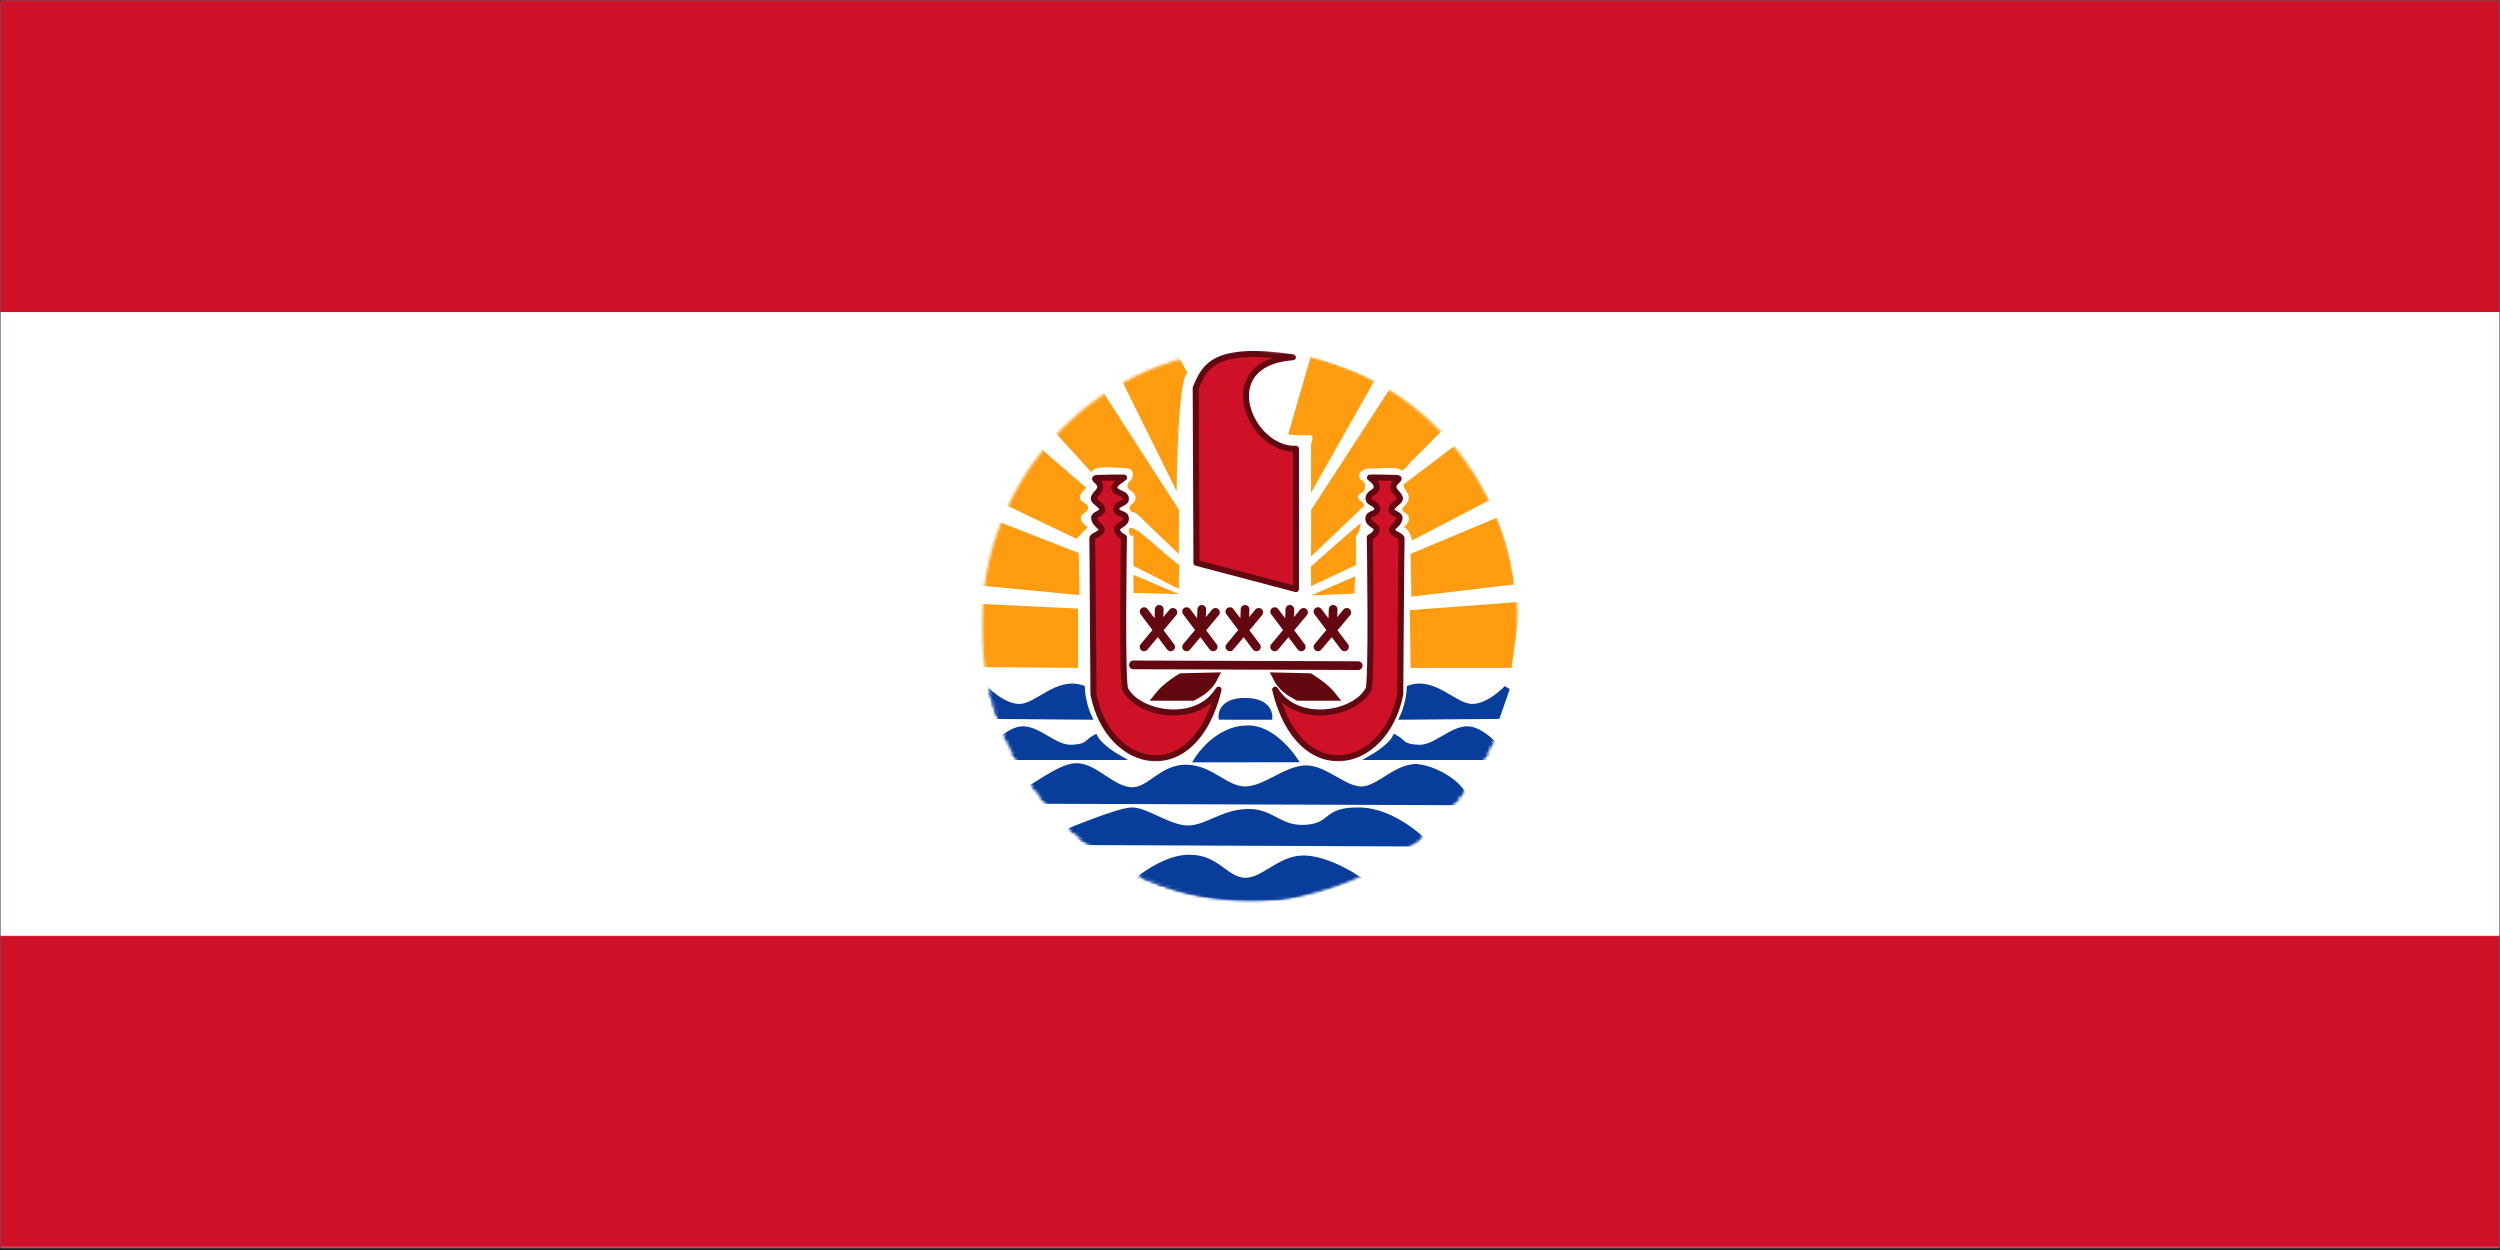 <svg width="900" height="450" viewBox="0 0 900 450" fill="none" xmlns="http://www.w3.org/2000/svg">
<rect x="0" y="0" width="900" height="450" fill="#808080" stroke="none"/>
<g clip-path="url(#clip0_765_7333)">
<path d="M900 0H0V450H900V0Z" fill="#1E1E1E"/>
<mask id="mask0_765_7333" style="mask-type:luminance" maskUnits="userSpaceOnUse" x="0" y="0" width="900" height="450">
<path d="M900 0H0V450H900V0Z" fill="white"/>
</mask>
<g mask="url(#mask0_765_7333)">
<mask id="mask1_765_7333" style="mask-type:luminance" maskUnits="userSpaceOnUse" x="0" y="0" width="900" height="450">
<path d="M0 0H900V449.333H0V0Z" fill="white"/>
</mask>
<g mask="url(#mask1_765_7333)">
<path d="M0 0H900V449.333H0V0Z" fill="white"/>
<path d="M0 0H900V449.333H0V0Z" fill="white"/>
</g>
<mask id="mask2_765_7333" style="mask-type:luminance" maskUnits="userSpaceOnUse" x="0" y="0" width="900" height="450">
<path d="M0 0H900V449.333H0V0Z" fill="white"/>
</mask>
<g mask="url(#mask2_765_7333)">
<path d="M0 0H900V449.333H0V0Z" fill="#CE1126"/>
</g>
<mask id="mask3_765_7333" style="mask-type:luminance" maskUnits="userSpaceOnUse" x="0" y="112" width="900" height="226">
<path d="M0 112H900V337.333H0V112Z" fill="white"/>
</mask>
<g mask="url(#mask3_765_7333)">
<path d="M0 112.333H900V337H0V112.333Z" fill="white"/>
</g>
<mask id="mask4_765_7333" style="mask-type:luminance" maskUnits="userSpaceOnUse" x="353" y="125" width="194" height="117">
<path d="M353.333 125.333H546.667V241.333H353.333V125.333Z" fill="white"/>
</mask>
<g mask="url(#mask4_765_7333)">
<mask id="mask5_765_7333" style="mask-type:luminance" maskUnits="userSpaceOnUse" x="353" y="125" width="194" height="200">
<path d="M353.391 225.125C353.391 221.875 353.547 218.63 353.859 215.396C354.167 212.161 354.63 208.953 355.25 205.766C355.865 202.573 356.635 199.427 357.552 196.318C358.469 193.208 359.536 190.151 360.745 187.146C361.958 184.146 363.307 181.208 364.802 178.344C366.292 175.474 367.917 172.693 369.672 169.99C371.432 167.286 373.312 164.677 375.323 162.167C377.328 159.656 379.453 157.25 381.688 154.953C383.927 152.651 386.266 150.474 388.714 148.411C391.161 146.349 393.698 144.417 396.328 142.609C398.958 140.802 401.672 139.135 404.458 137.604C407.25 136.068 410.109 134.682 413.031 133.437C415.953 132.193 418.927 131.099 421.958 130.156C424.984 129.214 428.052 128.427 431.151 127.792C434.255 127.156 437.38 126.682 440.531 126.359C443.677 126.042 446.839 125.885 450 125.885C453.161 125.885 456.323 126.042 459.469 126.359C462.62 126.682 465.745 127.156 468.849 127.792C471.948 128.427 475.016 129.214 478.042 130.156C481.073 131.099 484.047 132.193 486.969 133.437C489.891 134.682 492.75 136.068 495.542 137.604C498.328 139.135 501.042 140.802 503.672 142.609C506.302 144.417 508.839 146.349 511.286 148.411C513.734 150.474 516.073 152.651 518.313 154.953C520.547 157.25 522.672 159.656 524.677 162.167C526.688 164.677 528.568 167.286 530.328 169.99C532.083 172.693 533.708 175.474 535.198 178.344C536.693 181.208 538.042 184.146 539.255 187.146C540.464 190.151 541.531 193.208 542.448 196.318C543.365 199.427 544.135 202.573 544.75 205.766C545.37 208.953 545.833 212.161 546.141 215.396C546.453 218.63 546.609 221.875 546.609 225.125C546.609 228.375 546.453 231.615 546.141 234.849C545.833 238.083 545.37 241.297 544.75 244.484C544.135 247.672 543.365 250.823 542.448 253.932C541.531 257.042 540.464 260.099 539.255 263.104C538.042 266.104 536.693 269.042 535.198 271.906C533.708 274.771 532.083 277.557 530.328 280.26C528.568 282.964 526.688 285.568 524.677 288.083C522.672 290.594 520.547 293 518.313 295.297C516.073 297.594 513.734 299.776 511.286 301.839C508.839 303.901 506.302 305.833 503.672 307.641C501.042 309.443 498.328 311.115 495.542 312.646C492.75 314.177 489.891 315.568 486.969 316.813C484.047 318.052 481.073 319.146 478.042 320.089C475.016 321.036 471.948 321.823 468.849 322.458C465.745 323.094 462.62 323.568 459.469 323.885C456.323 324.203 453.161 324.365 450 324.365C446.839 324.365 443.677 324.203 440.531 323.885C437.38 323.568 434.255 323.094 431.151 322.458C428.052 321.823 424.984 321.036 421.958 320.089C418.927 319.146 415.953 318.052 413.031 316.813C410.109 315.568 407.25 314.177 404.458 312.646C401.672 311.115 398.958 309.443 396.328 307.641C393.698 305.833 391.161 303.901 388.714 301.839C386.266 299.776 383.927 297.594 381.688 295.297C379.453 293 377.328 290.594 375.323 288.083C373.312 285.568 371.432 282.964 369.672 280.26C367.917 277.557 366.292 274.771 364.802 271.906C363.307 269.042 361.958 266.104 360.745 263.104C359.536 260.099 358.469 257.042 357.552 253.932C356.635 250.823 355.865 247.672 355.25 244.484C354.63 241.297 354.167 238.083 353.859 234.849C353.547 231.615 353.391 228.375 353.391 225.125Z" fill="white"/>
</mask>
<g mask="url(#mask5_765_7333)">
<path d="M408.042 213.422V206.937L424.443 213.896L408.042 213.422ZM408.042 203.693V192.891C408.042 192.891 406.13 193.161 406.401 191C406.49 186.495 418.406 199.214 424.51 203.359L424.375 212.005L408.042 203.693ZM388.083 240.438V219.099L348.719 217.219L353.641 240.172L388.083 240.438ZM388.625 214.229L388.354 199.104L352.547 185.057L351.995 210.719L388.625 214.229ZM387.536 193.979L391.557 189.833C391.557 189.833 388.969 188.068 389.094 186.443C389.141 184.802 391.698 184.552 391.75 182.776C391.797 181.135 388.854 180.937 388.823 179.297C388.63 177.516 391.089 175.609 391.089 175.609L365.667 153.724L359.38 180.474L387.536 193.979ZM507.813 240.438L507.536 219.641L547.448 216.667L544.167 240.438H507.813ZM545.057 210.396C544.594 207.016 544.115 203.646 543.333 200.333C542.286 195.896 540.948 191.547 539.323 187.286C539.203 186.974 539.026 186.687 538.901 186.375L507.813 199.385L508.094 214.792L545.057 210.396ZM523.807 160.385L505.208 174.453C505.24 175.797 506.578 176.833 506.948 178.12C507.807 179.927 506.099 181.526 505.047 182.802C504.188 183.979 506.031 184.583 506.646 185.276C508 186.667 506.823 188.839 505.38 189.641C507.115 190.677 507.99 192.62 508.37 194.531L536.224 180.042C532.891 173.026 528.74 166.391 523.807 160.385ZM487.589 213.693L487.865 207.474L472.01 214.365L487.589 213.693ZM471.932 203.969C471.932 203.969 486.693 190.797 489.839 188.365C489.839 191.068 488.13 193.161 488.13 193.161V203.427L472 210.99L471.932 203.969ZM376.339 151.833L392.901 169.995C393.354 168.297 397.115 168.042 400.938 168.312C404.766 168.583 407.818 168.057 407.818 170.76C407.818 173.464 405.875 173.078 405.875 174.969C405.875 176.859 408.786 176.703 408.786 179.13C408.786 181.562 406.677 181.068 406.667 182.948C406.656 184.505 408.865 184.589 408.865 184.589L424.38 199.448L424.443 183.573L392.464 134.005L376.339 151.833ZM401.927 133.062L423.589 176.844C423.589 176.844 423.833 136.432 427.484 134.266L421.401 123.198L401.927 133.062ZM471.844 128.417L463.755 156.37C466.281 156.672 468.813 156.755 471.354 156.615C473.635 156.807 471.859 158.943 471.984 160.208L471.948 177.401L494.807 137.031C489.552 134.286 483.974 132.25 478.359 130.385C476.214 129.63 474.042 128.974 471.844 128.417ZM500.292 140.094L472.016 183.562L471.984 200.302C478.276 194.313 484.604 188.354 490.88 182.344C492.073 180.656 487.099 179.828 489.583 177.776C491.833 177.068 492.219 173.427 489.844 172.729C487.896 169.865 491.615 168.344 493.958 168.656C497.224 168.807 500.583 167.948 503.776 168.854C505.531 170.531 507.151 166.312 508.875 165.365C512.286 161.937 515.698 158.51 519.068 155.042C513.474 149.224 507.214 144.24 500.292 140.094Z" fill="#FF9C10"/>
</g>
</g>
<mask id="mask6_765_7333" style="mask-type:luminance" maskUnits="userSpaceOnUse" x="409" y="308" width="79" height="18">
<path d="M409.333 308H488V325.333H409.333V308Z" fill="white"/>
</mask>
<g mask="url(#mask6_765_7333)">
<mask id="mask7_765_7333" style="mask-type:luminance" maskUnits="userSpaceOnUse" x="353" y="125" width="194" height="200">
<path d="M353.391 225.125C353.391 221.875 353.547 218.63 353.859 215.396C354.167 212.161 354.63 208.953 355.25 205.766C355.865 202.573 356.635 199.427 357.552 196.318C358.469 193.208 359.536 190.151 360.745 187.146C361.958 184.146 363.307 181.208 364.802 178.344C366.292 175.474 367.917 172.693 369.672 169.99C371.432 167.286 373.312 164.677 375.323 162.167C377.328 159.656 379.453 157.25 381.688 154.953C383.927 152.651 386.266 150.474 388.714 148.411C391.161 146.349 393.698 144.417 396.328 142.609C398.958 140.802 401.672 139.135 404.458 137.604C407.25 136.068 410.109 134.682 413.031 133.437C415.953 132.193 418.927 131.099 421.958 130.156C424.984 129.214 428.052 128.427 431.151 127.792C434.255 127.156 437.38 126.682 440.531 126.359C443.677 126.042 446.839 125.885 450 125.885C453.161 125.885 456.323 126.042 459.469 126.359C462.62 126.682 465.745 127.156 468.849 127.792C471.948 128.427 475.016 129.214 478.042 130.156C481.073 131.099 484.047 132.193 486.969 133.437C489.891 134.682 492.75 136.068 495.542 137.604C498.328 139.135 501.042 140.802 503.672 142.609C506.302 144.417 508.839 146.349 511.286 148.411C513.734 150.474 516.073 152.651 518.313 154.953C520.547 157.25 522.672 159.656 524.677 162.167C526.688 164.677 528.568 167.286 530.328 169.99C532.083 172.693 533.708 175.474 535.198 178.344C536.693 181.208 538.042 184.146 539.255 187.146C540.464 190.151 541.531 193.208 542.448 196.318C543.365 199.427 544.135 202.573 544.75 205.766C545.37 208.953 545.833 212.161 546.141 215.396C546.453 218.63 546.609 221.875 546.609 225.125C546.609 228.375 546.453 231.615 546.141 234.849C545.833 238.083 545.37 241.297 544.75 244.484C544.135 247.672 543.365 250.823 542.448 253.932C541.531 257.042 540.464 260.099 539.255 263.104C538.042 266.104 536.693 269.042 535.198 271.906C533.708 274.771 532.083 277.557 530.328 280.26C528.568 282.964 526.688 285.568 524.677 288.083C522.672 290.594 520.547 293 518.313 295.297C516.073 297.594 513.734 299.776 511.286 301.839C508.839 303.901 506.302 305.833 503.672 307.641C501.042 309.443 498.328 311.115 495.542 312.646C492.75 314.177 489.891 315.568 486.969 316.812C484.047 318.052 481.073 319.146 478.042 320.089C475.016 321.036 471.948 321.823 468.849 322.458C465.745 323.094 462.62 323.568 459.469 323.885C456.323 324.203 453.161 324.365 450 324.365C446.839 324.365 443.677 324.203 440.531 323.885C437.38 323.568 434.255 323.094 431.151 322.458C428.052 321.823 424.984 321.036 421.958 320.089C418.927 319.146 415.953 318.052 413.031 316.812C410.109 315.568 407.25 314.177 404.458 312.646C401.672 311.115 398.958 309.443 396.328 307.641C393.698 305.833 391.161 303.901 388.714 301.839C386.266 299.776 383.927 297.594 381.688 295.297C379.453 293 377.328 290.594 375.323 288.083C373.312 285.568 371.432 282.964 369.672 280.26C367.917 277.557 366.292 274.771 364.802 271.906C363.307 269.042 361.958 266.104 360.745 263.104C359.536 260.099 358.469 257.042 357.552 253.932C356.635 250.823 355.865 247.672 355.25 244.484C354.63 241.297 354.167 238.083 353.859 234.849C353.547 231.615 353.391 228.375 353.391 225.125Z" fill="white"/>
</mask>
<g mask="url(#mask7_765_7333)">
<path d="M427.359 308.859C420.406 309.25 413.479 313.943 410.234 316.453C416.063 319.005 422.286 320.995 428.906 322.365C439.458 324.135 450.005 324.12 460.557 324.12C462.276 323.906 463.984 323.656 465.656 323.38L487.88 315.891C487.88 315.891 477.188 308.833 468.714 309.141C460.24 309.443 454.516 317.734 447.682 317.125C440.849 316.51 438.115 308.859 428.271 308.859C427.964 308.859 427.667 308.844 427.359 308.859Z" fill="#083D9C"/>
</g>
</g>
<mask id="mask8_765_7333" style="mask-type:luminance" maskUnits="userSpaceOnUse" x="396" y="294" width="106" height="32">
<path d="M396 294.667H501.333V325.333H396V294.667Z" fill="white"/>
</mask>
<g mask="url(#mask8_765_7333)">
<mask id="mask9_765_7333" style="mask-type:luminance" maskUnits="userSpaceOnUse" x="353" y="125" width="194" height="200">
<path d="M353.391 225.125C353.391 221.875 353.547 218.63 353.859 215.396C354.167 212.161 354.63 208.953 355.25 205.766C355.865 202.573 356.635 199.427 357.552 196.318C358.469 193.208 359.536 190.151 360.745 187.146C361.958 184.146 363.307 181.208 364.802 178.344C366.292 175.474 367.917 172.693 369.672 169.99C371.432 167.286 373.312 164.677 375.323 162.167C377.328 159.656 379.453 157.25 381.688 154.953C383.927 152.651 386.266 150.474 388.714 148.411C391.161 146.349 393.698 144.417 396.328 142.609C398.958 140.802 401.672 139.135 404.458 137.604C407.25 136.068 410.109 134.682 413.031 133.437C415.953 132.193 418.927 131.099 421.958 130.156C424.984 129.214 428.052 128.427 431.151 127.792C434.255 127.156 437.38 126.682 440.531 126.359C443.677 126.042 446.839 125.885 450 125.885C453.161 125.885 456.323 126.042 459.469 126.359C462.62 126.682 465.745 127.156 468.849 127.792C471.948 128.427 475.016 129.214 478.042 130.156C481.073 131.099 484.047 132.193 486.969 133.437C489.891 134.682 492.75 136.068 495.542 137.604C498.328 139.135 501.042 140.802 503.672 142.609C506.302 144.417 508.839 146.349 511.286 148.411C513.734 150.474 516.073 152.651 518.313 154.953C520.547 157.25 522.672 159.656 524.677 162.167C526.688 164.677 528.568 167.286 530.328 169.99C532.083 172.693 533.708 175.474 535.198 178.344C536.693 181.208 538.042 184.146 539.255 187.146C540.464 190.151 541.531 193.208 542.448 196.318C543.365 199.427 544.135 202.573 544.75 205.766C545.37 208.953 545.833 212.161 546.141 215.396C546.453 218.63 546.609 221.875 546.609 225.125C546.609 228.375 546.453 231.615 546.141 234.849C545.833 238.083 545.37 241.297 544.75 244.484C544.135 247.672 543.365 250.823 542.448 253.932C541.531 257.042 540.464 260.099 539.255 263.104C538.042 266.104 536.693 269.042 535.198 271.906C533.708 274.771 532.083 277.557 530.328 280.26C528.568 282.964 526.688 285.568 524.677 288.083C522.672 290.594 520.547 293 518.313 295.297C516.073 297.594 513.734 299.776 511.286 301.839C508.839 303.901 506.302 305.833 503.672 307.641C501.042 309.443 498.328 311.115 495.542 312.646C492.75 314.177 489.891 315.568 486.969 316.812C484.047 318.052 481.073 319.146 478.042 320.089C475.016 321.036 471.948 321.823 468.849 322.458C465.745 323.094 462.62 323.568 459.469 323.885C456.323 324.203 453.161 324.365 450 324.365C446.839 324.365 443.677 324.203 440.531 323.885C437.38 323.568 434.255 323.094 431.151 322.458C428.052 321.823 424.984 321.036 421.958 320.089C418.927 319.146 415.953 318.052 413.031 316.812C410.109 315.568 407.25 314.177 404.458 312.646C401.672 311.115 398.958 309.443 396.328 307.641C393.698 305.833 391.161 303.901 388.714 301.839C386.266 299.776 383.927 297.594 381.688 295.297C379.453 293 377.328 290.594 375.323 288.083C373.312 285.568 371.432 282.964 369.672 280.26C367.917 277.557 366.292 274.771 364.802 271.906C363.307 269.042 361.958 266.104 360.745 263.104C359.536 260.099 358.469 257.042 357.552 253.932C356.635 250.823 355.865 247.672 355.25 244.484C354.63 241.297 354.167 238.083 353.859 234.849C353.547 231.615 353.391 228.375 353.391 225.125Z" fill="white"/>
</mask>
<g mask="url(#mask9_765_7333)">
<path d="M427.36 308.86C420.406 309.25 413.479 313.943 410.234 316.453C416.063 319.005 422.287 320.995 428.906 322.365C439.458 324.136 450.005 324.12 460.557 324.12C462.276 323.906 463.985 323.656 465.656 323.38L487.88 315.891C487.88 315.891 477.188 308.833 468.714 309.141C460.24 309.443 454.516 317.735 447.682 317.125C440.849 316.511 438.115 308.86 428.271 308.86C427.964 308.86 427.667 308.844 427.36 308.86Z" stroke="#083D9C" stroke-width="2.31"/>
</g>
</g>
<mask id="mask10_765_7333" style="mask-type:luminance" maskUnits="userSpaceOnUse" x="353" y="246" width="190" height="58">
<path d="M353.333 246.667H542.667V304H353.333V246.667Z" fill="white"/>
</mask>
<g mask="url(#mask10_765_7333)">
<mask id="mask11_765_7333" style="mask-type:luminance" maskUnits="userSpaceOnUse" x="353" y="125" width="194" height="200">
<path d="M353.391 225.125C353.391 221.875 353.547 218.63 353.859 215.396C354.167 212.161 354.63 208.953 355.25 205.766C355.865 202.573 356.635 199.427 357.552 196.318C358.469 193.208 359.536 190.151 360.745 187.146C361.958 184.146 363.307 181.208 364.802 178.344C366.292 175.474 367.917 172.693 369.672 169.99C371.432 167.286 373.312 164.677 375.323 162.167C377.328 159.656 379.453 157.25 381.688 154.953C383.927 152.651 386.266 150.474 388.714 148.411C391.161 146.349 393.698 144.417 396.328 142.609C398.958 140.802 401.672 139.135 404.458 137.604C407.25 136.068 410.109 134.682 413.031 133.437C415.953 132.193 418.927 131.099 421.958 130.156C424.984 129.214 428.052 128.427 431.151 127.792C434.255 127.156 437.38 126.682 440.531 126.359C443.677 126.042 446.839 125.885 450 125.885C453.161 125.885 456.323 126.042 459.469 126.359C462.62 126.682 465.745 127.156 468.849 127.792C471.948 128.427 475.016 129.214 478.042 130.156C481.073 131.099 484.047 132.193 486.969 133.437C489.891 134.682 492.75 136.068 495.542 137.604C498.328 139.135 501.042 140.802 503.672 142.609C506.302 144.417 508.839 146.349 511.286 148.411C513.734 150.474 516.073 152.651 518.313 154.953C520.547 157.25 522.672 159.656 524.677 162.167C526.688 164.677 528.568 167.286 530.328 169.99C532.083 172.693 533.708 175.474 535.198 178.344C536.693 181.208 538.042 184.146 539.255 187.146C540.464 190.151 541.531 193.208 542.448 196.318C543.365 199.427 544.135 202.573 544.75 205.766C545.37 208.953 545.833 212.161 546.141 215.396C546.453 218.63 546.609 221.875 546.609 225.125C546.609 228.375 546.453 231.615 546.141 234.849C545.833 238.083 545.37 241.297 544.75 244.484C544.135 247.672 543.365 250.823 542.448 253.932C541.531 257.042 540.464 260.099 539.255 263.104C538.042 266.104 536.693 269.042 535.198 271.906C533.708 274.771 532.083 277.557 530.328 280.26C528.568 282.964 526.688 285.568 524.677 288.083C522.672 290.594 520.547 293 518.313 295.297C516.073 297.594 513.734 299.776 511.286 301.839C508.839 303.901 506.302 305.833 503.672 307.641C501.042 309.443 498.328 311.115 495.542 312.646C492.75 314.177 489.891 315.568 486.969 316.813C484.047 318.052 481.073 319.146 478.042 320.089C475.016 321.036 471.948 321.823 468.849 322.458C465.745 323.094 462.62 323.568 459.469 323.885C456.323 324.203 453.161 324.365 450 324.365C446.839 324.365 443.677 324.203 440.531 323.885C437.38 323.568 434.255 323.094 431.151 322.458C428.052 321.823 424.984 321.036 421.958 320.089C418.927 319.146 415.953 318.052 413.031 316.813C410.109 315.568 407.25 314.177 404.458 312.646C401.672 311.115 398.958 309.443 396.328 307.641C393.698 305.833 391.161 303.901 388.714 301.839C386.266 299.776 383.927 297.594 381.688 295.297C379.453 293 377.328 290.594 375.323 288.083C373.312 285.568 371.432 282.964 369.672 280.26C367.917 277.557 366.292 274.771 364.802 271.906C363.307 269.042 361.958 266.104 360.745 263.104C359.536 260.099 358.469 257.042 357.552 253.932C356.635 250.823 355.865 247.672 355.25 244.484C354.63 241.297 354.167 238.083 353.859 234.849C353.547 231.615 353.391 228.375 353.391 225.125Z" fill="white"/>
</mask>
<g mask="url(#mask11_765_7333)">
<path d="M513.286 303.661C513.286 303.661 502.354 292.042 489.505 291.771C476.656 291.5 480.214 297.177 470.37 297.984C460.531 298.797 458.068 292.042 449.047 292.313C440.031 292.583 434.833 297.984 428 298.255C421.167 298.526 412.422 291.5 407.229 291.771C402.031 292.042 383.443 299.875 383.443 299.875L386.995 303.12L513.286 303.661ZM370.87 288.255L526.677 288.797C529.141 285.286 519.026 276.906 509.729 276.099C502.073 276.37 496.609 283.932 490.323 284.203C484.036 284.474 476.932 276.37 469.823 276.641C462.714 276.911 455.333 284.203 448.224 284.203C441.12 284.203 435.927 276.37 426.906 276.37C417.885 276.37 413.786 285.01 406.953 284.474C400.115 283.932 394.104 275.828 387.542 275.828C380.984 275.828 370.047 285.552 367.865 285.01C365.677 284.474 370.87 288.255 370.87 288.255ZM431.104 273.354L465.885 273.333C465.885 273.333 458.099 261.464 448.5 262.281C437.807 262.557 431.104 273.354 431.104 273.354ZM542.016 272.521H494.422C494.422 272.521 500.583 268.927 502.26 265.604C505.339 267.266 504.5 268.927 510.661 269.203C516.818 269.479 522.698 262.286 528.578 262.563C534.458 262.839 542.016 272.521 542.016 272.521ZM354.458 272.521H402.057C402.057 272.521 395.896 268.927 394.214 265.604C391.135 267.266 391.979 268.927 385.818 269.203C379.661 269.479 373.781 262.286 367.896 262.563C362.021 262.839 354.458 272.521 354.458 272.521ZM391.911 258.005C391.911 258.005 389.724 253.417 389.453 247.74C380.703 244.771 373.599 254.224 367.313 254.495C361.026 254.766 354.464 247.74 354.464 247.74L358.016 257.734L391.911 258.005ZM538.979 257.734L505.083 258.005C505.083 258.005 507.271 253.417 507.542 247.74C516.292 244.771 523.396 254.224 529.682 254.495C535.974 254.766 542.531 247.74 542.531 247.74L538.979 257.734ZM439.75 258.005L456.969 258.016C456.969 258.016 457.245 252.333 448.219 252.333C439.198 252.333 439.75 258.005 439.75 258.005Z" fill="#083D9C"/>
</g>
</g>
<mask id="mask12_765_7333" style="mask-type:luminance" maskUnits="userSpaceOnUse" x="353" y="234" width="194" height="82">
<path d="M353.333 234.667H546.667V316H353.333V234.667Z" fill="white"/>
</mask>
<g mask="url(#mask12_765_7333)">
<mask id="mask13_765_7333" style="mask-type:luminance" maskUnits="userSpaceOnUse" x="353" y="125" width="194" height="200">
<path d="M353.391 225.125C353.391 221.875 353.547 218.63 353.859 215.396C354.167 212.161 354.63 208.953 355.25 205.766C355.865 202.573 356.635 199.427 357.552 196.318C358.469 193.208 359.536 190.151 360.745 187.146C361.958 184.146 363.307 181.208 364.802 178.344C366.292 175.474 367.917 172.693 369.672 169.99C371.432 167.286 373.312 164.677 375.323 162.167C377.328 159.656 379.453 157.25 381.688 154.953C383.927 152.651 386.266 150.474 388.714 148.411C391.161 146.349 393.698 144.417 396.328 142.609C398.958 140.802 401.672 139.135 404.458 137.604C407.25 136.068 410.109 134.682 413.031 133.437C415.953 132.193 418.927 131.099 421.958 130.156C424.984 129.214 428.052 128.427 431.151 127.792C434.255 127.156 437.38 126.682 440.531 126.359C443.677 126.042 446.839 125.885 450 125.885C453.161 125.885 456.323 126.042 459.469 126.359C462.62 126.682 465.745 127.156 468.849 127.792C471.948 128.427 475.016 129.214 478.042 130.156C481.073 131.099 484.047 132.193 486.969 133.437C489.891 134.682 492.75 136.068 495.542 137.604C498.328 139.135 501.042 140.802 503.672 142.609C506.302 144.417 508.839 146.349 511.286 148.411C513.734 150.474 516.073 152.651 518.313 154.953C520.547 157.25 522.672 159.656 524.677 162.167C526.688 164.677 528.568 167.286 530.328 169.99C532.083 172.693 533.708 175.474 535.198 178.344C536.693 181.208 538.042 184.146 539.255 187.146C540.464 190.151 541.531 193.208 542.448 196.318C543.365 199.427 544.135 202.573 544.75 205.766C545.37 208.953 545.833 212.161 546.141 215.396C546.453 218.63 546.609 221.875 546.609 225.125C546.609 228.375 546.453 231.615 546.141 234.849C545.833 238.083 545.37 241.297 544.75 244.484C544.135 247.672 543.365 250.823 542.448 253.932C541.531 257.042 540.464 260.099 539.255 263.104C538.042 266.104 536.693 269.042 535.198 271.906C533.708 274.771 532.083 277.557 530.328 280.26C528.568 282.964 526.688 285.568 524.677 288.083C522.672 290.594 520.547 293 518.313 295.297C516.073 297.594 513.734 299.776 511.286 301.839C508.839 303.901 506.302 305.833 503.672 307.641C501.042 309.443 498.328 311.115 495.542 312.646C492.75 314.177 489.891 315.568 486.969 316.813C484.047 318.052 481.073 319.146 478.042 320.089C475.016 321.036 471.948 321.823 468.849 322.458C465.745 323.094 462.62 323.568 459.469 323.885C456.323 324.203 453.161 324.365 450 324.365C446.839 324.365 443.677 324.203 440.531 323.885C437.38 323.568 434.255 323.094 431.151 322.458C428.052 321.823 424.984 321.036 421.958 320.089C418.927 319.146 415.953 318.052 413.031 316.813C410.109 315.568 407.25 314.177 404.458 312.646C401.672 311.115 398.958 309.443 396.328 307.641C393.698 305.833 391.161 303.901 388.714 301.839C386.266 299.776 383.927 297.594 381.688 295.297C379.453 293 377.328 290.594 375.323 288.083C373.312 285.568 371.432 282.964 369.672 280.26C367.917 277.557 366.292 274.771 364.802 271.906C363.307 269.042 361.958 266.104 360.745 263.104C359.536 260.099 358.469 257.042 357.552 253.932C356.635 250.823 355.865 247.672 355.25 244.484C354.63 241.297 354.167 238.083 353.859 234.849C353.547 231.615 353.391 228.375 353.391 225.125Z" fill="white"/>
</mask>
<g mask="url(#mask13_765_7333)">
<path d="M513.287 303.662C513.287 303.662 502.354 292.042 489.505 291.771C476.656 291.5 480.214 297.177 470.37 297.985C460.531 298.797 458.068 292.042 449.047 292.313C440.031 292.583 434.833 297.985 428 298.255C421.167 298.526 412.422 291.5 407.229 291.771C402.031 292.042 383.443 299.875 383.443 299.875L386.995 303.12L513.287 303.662ZM370.87 288.255L526.677 288.797C529.141 285.287 519.026 276.906 509.729 276.099C502.073 276.37 496.61 283.932 490.323 284.203C484.037 284.474 476.932 276.37 469.823 276.641C462.714 276.912 455.333 284.203 448.224 284.203C441.12 284.203 435.927 276.37 426.906 276.37C417.886 276.37 413.787 285.011 406.953 284.474C400.115 283.932 394.104 275.828 387.542 275.828C380.984 275.828 370.047 285.552 367.865 285.011C365.677 284.474 370.87 288.255 370.87 288.255ZM431.104 273.354L465.886 273.333C465.886 273.333 458.099 261.464 448.5 262.281C437.807 262.557 431.104 273.354 431.104 273.354ZM542.016 272.521H494.422C494.422 272.521 500.583 268.927 502.261 265.604C505.339 267.266 504.5 268.927 510.662 269.203C516.818 269.479 522.698 262.287 528.578 262.563C534.458 262.839 542.016 272.521 542.016 272.521ZM354.458 272.521H402.057C402.057 272.521 395.896 268.927 394.214 265.604C391.136 267.266 391.979 268.927 385.818 269.203C379.662 269.479 373.781 262.287 367.896 262.563C362.021 262.839 354.458 272.521 354.458 272.521ZM391.912 258.005C391.912 258.005 389.724 253.417 389.453 247.74C380.703 244.771 373.599 254.224 367.313 254.495C361.026 254.766 354.464 247.74 354.464 247.74L358.016 257.734L391.912 258.005ZM538.979 257.734L505.083 258.005C505.083 258.005 507.271 253.417 507.542 247.74C516.292 244.771 523.396 254.224 529.682 254.495C535.974 254.766 542.531 247.74 542.531 247.74L538.979 257.734ZM439.75 258.005L456.969 258.016C456.969 258.016 457.245 252.333 448.219 252.333C439.198 252.333 439.75 258.005 439.75 258.005Z" stroke="#083D9C" stroke-width="2.171"/>
</g>
</g>
<mask id="mask14_765_7333" style="mask-type:luminance" maskUnits="userSpaceOnUse" x="392" y="126" width="114" height="148">
<path d="M392 126.667H505.333V273.333H392V126.667Z" fill="white"/>
</mask>
<g mask="url(#mask14_765_7333)">
<mask id="mask15_765_7333" style="mask-type:luminance" maskUnits="userSpaceOnUse" x="353" y="125" width="194" height="200">
<path d="M353.391 225.125C353.391 221.875 353.547 218.63 353.859 215.396C354.167 212.161 354.63 208.953 355.25 205.766C355.865 202.573 356.635 199.427 357.552 196.318C358.469 193.208 359.536 190.151 360.745 187.146C361.958 184.146 363.307 181.208 364.802 178.344C366.292 175.474 367.917 172.693 369.672 169.99C371.432 167.286 373.312 164.677 375.323 162.167C377.328 159.656 379.453 157.25 381.688 154.953C383.927 152.651 386.266 150.474 388.714 148.411C391.161 146.349 393.698 144.417 396.328 142.609C398.958 140.802 401.672 139.135 404.458 137.604C407.25 136.068 410.109 134.682 413.031 133.437C415.953 132.193 418.927 131.099 421.958 130.156C424.984 129.214 428.052 128.427 431.151 127.792C434.255 127.156 437.38 126.682 440.531 126.359C443.677 126.042 446.839 125.885 450 125.885C453.161 125.885 456.323 126.042 459.469 126.359C462.62 126.682 465.745 127.156 468.849 127.792C471.948 128.427 475.016 129.214 478.042 130.156C481.073 131.099 484.047 132.193 486.969 133.437C489.891 134.682 492.75 136.068 495.542 137.604C498.328 139.135 501.042 140.802 503.672 142.609C506.302 144.417 508.839 146.349 511.286 148.411C513.734 150.474 516.073 152.651 518.313 154.953C520.547 157.25 522.672 159.656 524.677 162.167C526.688 164.677 528.568 167.286 530.328 169.99C532.083 172.693 533.708 175.474 535.198 178.344C536.693 181.208 538.042 184.146 539.255 187.146C540.464 190.151 541.531 193.208 542.448 196.318C543.365 199.427 544.135 202.573 544.75 205.766C545.37 208.953 545.833 212.161 546.141 215.396C546.453 218.63 546.609 221.875 546.609 225.125C546.609 228.375 546.453 231.615 546.141 234.849C545.833 238.083 545.37 241.297 544.75 244.484C544.135 247.672 543.365 250.823 542.448 253.932C541.531 257.042 540.464 260.099 539.255 263.104C538.042 266.104 536.693 269.042 535.198 271.906C533.708 274.771 532.083 277.557 530.328 280.26C528.568 282.964 526.688 285.568 524.677 288.083C522.672 290.594 520.547 293 518.313 295.297C516.073 297.594 513.734 299.776 511.286 301.839C508.839 303.901 506.302 305.833 503.672 307.641C501.042 309.443 498.328 311.115 495.542 312.646C492.75 314.177 489.891 315.568 486.969 316.813C484.047 318.052 481.073 319.146 478.042 320.089C475.016 321.036 471.948 321.823 468.849 322.458C465.745 323.094 462.62 323.568 459.469 323.885C456.323 324.203 453.161 324.365 450 324.365C446.839 324.365 443.677 324.203 440.531 323.885C437.38 323.568 434.255 323.094 431.151 322.458C428.052 321.823 424.984 321.036 421.958 320.089C418.927 319.146 415.953 318.052 413.031 316.813C410.109 315.568 407.25 314.177 404.458 312.646C401.672 311.115 398.958 309.443 396.328 307.641C393.698 305.833 391.161 303.901 388.714 301.839C386.266 299.776 383.927 297.594 381.688 295.297C379.453 293 377.328 290.594 375.323 288.083C373.312 285.568 371.432 282.964 369.672 280.26C367.917 277.557 366.292 274.771 364.802 271.906C363.307 269.042 361.958 266.104 360.745 263.104C359.536 260.099 358.469 257.042 357.552 253.932C356.635 250.823 355.865 247.672 355.25 244.484C354.63 241.297 354.167 238.083 353.859 234.849C353.547 231.615 353.391 228.375 353.391 225.125Z" fill="white"/>
</mask>
<g mask="url(#mask15_765_7333)">
<path d="M430.724 202.62L466.536 212.073V161.552C450.13 162.365 436.464 130.755 465.443 128.594C437.01 124.542 433.729 131.839 430.453 139.672L430.724 202.62ZM438.677 248.281C430.891 261.031 410.068 257.25 405.198 248.349C403.74 247.943 404.604 193.438 404.604 193.438C404.604 193.438 402.276 192.391 402.167 190.714C402.063 189.021 405.333 188.865 405.333 186.698C405.333 184.536 401.995 185.385 401.927 183.203C401.943 181.12 405.49 181.406 405.333 179.484C405.146 177.313 401.354 177.635 401.193 175.635C401.073 174.042 403.906 172.656 404.693 171.943L402.047 171.906L396.083 172.026C391.844 172.031 396.156 172.938 396.094 175.354C396.057 176.932 393.948 177.984 393.755 179.354C393.688 180.766 396.776 181.755 396.813 183.448C396.849 184.953 393.781 185.057 393.891 186.458C394.083 188.833 396.609 189.354 396.573 190.792C396.531 192.224 393.172 192.771 393.161 193.917C393.281 196.13 393.651 249.964 393.651 249.964C399.005 277.391 429.917 284.365 438.677 248.281ZM459.057 248.281C466.849 261.031 487.667 257.25 492.536 248.349C493.995 247.943 493.135 193.438 493.135 193.438C493.135 193.438 495.464 192.391 495.568 190.714C495.672 189.021 492.609 188.865 492.609 186.698C492.609 184.536 495.745 185.385 495.813 183.203C495.797 181.12 492.521 181.276 492.677 179.349C492.865 177.177 495.438 177.432 495.583 175.432C495.708 173.708 493.969 172.656 493.182 171.943L495.693 171.906L501.656 172.026C505.891 172.031 501.583 172.938 501.641 175.354C501.682 176.932 503.792 177.984 503.979 179.354C504.047 180.766 500.964 181.755 500.922 183.448C500.891 184.953 503.953 185.057 503.844 186.458C503.651 188.833 501.125 189.354 501.167 190.792C501.203 192.224 504.568 192.771 504.573 193.917C504.458 196.13 504.089 249.964 504.089 249.964C498.729 277.391 467.823 284.365 459.057 248.281Z" fill="#CE1126"/>
</g>
</g>
<mask id="mask16_765_7333" style="mask-type:luminance" maskUnits="userSpaceOnUse" x="392" y="125" width="115" height="150">
<path d="M392 125.333H506.667V274.667H392V125.333Z" fill="white"/>
</mask>
<g mask="url(#mask16_765_7333)">
<mask id="mask17_765_7333" style="mask-type:luminance" maskUnits="userSpaceOnUse" x="353" y="125" width="194" height="200">
<path d="M353.391 225.125C353.391 221.875 353.547 218.63 353.859 215.396C354.167 212.161 354.63 208.953 355.25 205.766C355.865 202.573 356.635 199.427 357.552 196.318C358.469 193.208 359.536 190.151 360.745 187.146C361.958 184.146 363.307 181.208 364.802 178.344C366.292 175.474 367.917 172.693 369.672 169.99C371.432 167.286 373.312 164.677 375.323 162.167C377.328 159.656 379.453 157.25 381.688 154.953C383.927 152.651 386.266 150.474 388.714 148.411C391.161 146.349 393.698 144.417 396.328 142.609C398.958 140.802 401.672 139.135 404.458 137.604C407.25 136.068 410.109 134.682 413.031 133.437C415.953 132.193 418.927 131.099 421.958 130.156C424.984 129.214 428.052 128.427 431.151 127.792C434.255 127.156 437.38 126.682 440.531 126.359C443.677 126.042 446.839 125.885 450 125.885C453.161 125.885 456.323 126.042 459.469 126.359C462.62 126.682 465.745 127.156 468.849 127.792C471.948 128.427 475.016 129.214 478.042 130.156C481.073 131.099 484.047 132.193 486.969 133.437C489.891 134.682 492.75 136.068 495.542 137.604C498.328 139.135 501.042 140.802 503.672 142.609C506.302 144.417 508.839 146.349 511.286 148.411C513.734 150.474 516.073 152.651 518.313 154.953C520.547 157.25 522.672 159.656 524.677 162.167C526.688 164.677 528.568 167.286 530.328 169.99C532.083 172.693 533.708 175.474 535.198 178.344C536.693 181.208 538.042 184.146 539.255 187.146C540.464 190.151 541.531 193.208 542.448 196.318C543.365 199.427 544.135 202.573 544.75 205.766C545.37 208.953 545.833 212.161 546.141 215.396C546.453 218.63 546.609 221.875 546.609 225.125C546.609 228.375 546.453 231.615 546.141 234.849C545.833 238.083 545.37 241.297 544.75 244.484C544.135 247.672 543.365 250.823 542.448 253.932C541.531 257.042 540.464 260.099 539.255 263.104C538.042 266.104 536.693 269.042 535.198 271.906C533.708 274.771 532.083 277.557 530.328 280.26C528.568 282.964 526.688 285.568 524.677 288.083C522.672 290.594 520.547 293 518.313 295.297C516.073 297.594 513.734 299.776 511.286 301.839C508.839 303.901 506.302 305.833 503.672 307.641C501.042 309.443 498.328 311.115 495.542 312.646C492.75 314.177 489.891 315.568 486.969 316.813C484.047 318.052 481.073 319.146 478.042 320.089C475.016 321.036 471.948 321.823 468.849 322.458C465.745 323.094 462.62 323.568 459.469 323.885C456.323 324.203 453.161 324.365 450 324.365C446.839 324.365 443.677 324.203 440.531 323.885C437.38 323.568 434.255 323.094 431.151 322.458C428.052 321.823 424.984 321.036 421.958 320.089C418.927 319.146 415.953 318.052 413.031 316.813C410.109 315.568 407.25 314.177 404.458 312.646C401.672 311.115 398.958 309.443 396.328 307.641C393.698 305.833 391.161 303.901 388.714 301.839C386.266 299.776 383.927 297.594 381.688 295.297C379.453 293 377.328 290.594 375.323 288.083C373.312 285.568 371.432 282.964 369.672 280.26C367.917 277.557 366.292 274.771 364.802 271.906C363.307 269.042 361.958 266.104 360.745 263.104C359.536 260.099 358.469 257.042 357.552 253.932C356.635 250.823 355.865 247.672 355.25 244.484C354.63 241.297 354.167 238.083 353.859 234.849C353.547 231.615 353.391 228.375 353.391 225.125Z" fill="white"/>
</mask>
<g mask="url(#mask17_765_7333)">
<path d="M430.724 202.62L466.537 212.073V161.552C450.13 162.365 436.464 130.755 465.443 128.594C437.011 124.542 433.729 131.839 430.453 139.672L430.724 202.62ZM438.677 248.281C430.891 261.031 410.068 257.25 405.198 248.349C403.74 247.943 404.604 193.438 404.604 193.438C404.604 193.438 402.276 192.391 402.167 190.714C402.063 189.021 405.333 188.865 405.333 186.698C405.333 184.537 401.995 185.385 401.927 183.203C401.943 181.12 405.49 181.406 405.333 179.484C405.146 177.313 401.354 177.636 401.193 175.636C401.073 174.042 403.906 172.656 404.693 171.943L402.047 171.906L396.083 172.026C391.844 172.031 396.156 172.938 396.094 175.354C396.057 176.932 393.948 177.984 393.755 179.354C393.688 180.766 396.776 181.755 396.813 183.448C396.849 184.953 393.781 185.057 393.891 186.458C394.083 188.833 396.609 189.354 396.573 190.792C396.531 192.224 393.172 192.771 393.162 193.917C393.281 196.13 393.651 249.964 393.651 249.964C399.005 277.391 429.917 284.365 438.677 248.281ZM459.057 248.281C466.849 261.031 487.667 257.25 492.537 248.349C493.995 247.943 493.136 193.438 493.136 193.438C493.136 193.438 495.464 192.391 495.568 190.714C495.672 189.021 492.61 188.865 492.61 186.698C492.61 184.537 495.745 185.385 495.813 183.203C495.797 181.12 492.521 181.276 492.677 179.349C492.865 177.177 495.438 177.432 495.584 175.432C495.709 173.708 493.969 172.656 493.182 171.943L495.693 171.906L501.656 172.026C505.891 172.031 501.584 172.938 501.641 175.354C501.682 176.932 503.792 177.984 503.979 179.354C504.047 180.766 500.964 181.755 500.922 183.448C500.891 184.953 503.953 185.057 503.844 186.458C503.651 188.833 501.125 189.354 501.167 190.792C501.203 192.224 504.568 192.771 504.573 193.917C504.459 196.13 504.089 249.964 504.089 249.964C498.729 277.391 467.823 284.365 459.057 248.281Z" stroke="#630810" stroke-width="2.171" stroke-linejoin="round"/>
</g>
</g>
<mask id="mask18_765_7333" style="mask-type:luminance" maskUnits="userSpaceOnUse" x="408" y="238" width="82" height="14">
<path d="M408 238.667H489.333V252H408V238.667Z" fill="white"/>
</mask>
<g mask="url(#mask18_765_7333)">
<mask id="mask19_765_7333" style="mask-type:luminance" maskUnits="userSpaceOnUse" x="353" y="125" width="194" height="200">
<path d="M353.391 225.125C353.391 221.875 353.547 218.63 353.859 215.396C354.167 212.161 354.63 208.953 355.25 205.766C355.865 202.573 356.635 199.427 357.552 196.318C358.469 193.208 359.536 190.151 360.745 187.146C361.958 184.146 363.307 181.208 364.802 178.344C366.292 175.474 367.917 172.693 369.672 169.99C371.432 167.286 373.312 164.677 375.323 162.167C377.328 159.656 379.453 157.25 381.688 154.953C383.927 152.651 386.266 150.474 388.714 148.411C391.161 146.349 393.698 144.417 396.328 142.609C398.958 140.802 401.672 139.135 404.458 137.604C407.25 136.068 410.109 134.682 413.031 133.437C415.953 132.193 418.927 131.099 421.958 130.156C424.984 129.214 428.052 128.427 431.151 127.792C434.255 127.156 437.38 126.682 440.531 126.359C443.677 126.042 446.839 125.885 450 125.885C453.161 125.885 456.323 126.042 459.469 126.359C462.62 126.682 465.745 127.156 468.849 127.792C471.948 128.427 475.016 129.214 478.042 130.156C481.073 131.099 484.047 132.193 486.969 133.437C489.891 134.682 492.75 136.068 495.542 137.604C498.328 139.135 501.042 140.802 503.672 142.609C506.302 144.417 508.839 146.349 511.286 148.411C513.734 150.474 516.073 152.651 518.313 154.953C520.547 157.25 522.672 159.656 524.677 162.167C526.688 164.677 528.568 167.286 530.328 169.99C532.083 172.693 533.708 175.474 535.198 178.344C536.693 181.208 538.042 184.146 539.255 187.146C540.464 190.151 541.531 193.208 542.448 196.318C543.365 199.427 544.135 202.573 544.75 205.766C545.37 208.953 545.833 212.161 546.141 215.396C546.453 218.63 546.609 221.875 546.609 225.125C546.609 228.375 546.453 231.615 546.141 234.849C545.833 238.083 545.37 241.297 544.75 244.484C544.135 247.672 543.365 250.823 542.448 253.932C541.531 257.042 540.464 260.099 539.255 263.104C538.042 266.104 536.693 269.042 535.198 271.906C533.708 274.771 532.083 277.557 530.328 280.26C528.568 282.964 526.688 285.568 524.677 288.083C522.672 290.594 520.547 293 518.313 295.297C516.073 297.594 513.734 299.776 511.286 301.839C508.839 303.901 506.302 305.833 503.672 307.641C501.042 309.443 498.328 311.115 495.542 312.646C492.75 314.177 489.891 315.568 486.969 316.813C484.047 318.052 481.073 319.146 478.042 320.089C475.016 321.036 471.948 321.823 468.849 322.458C465.745 323.094 462.62 323.568 459.469 323.885C456.323 324.203 453.161 324.365 450 324.365C446.839 324.365 443.677 324.203 440.531 323.885C437.38 323.568 434.255 323.094 431.151 322.458C428.052 321.823 424.984 321.036 421.958 320.089C418.927 319.146 415.953 318.052 413.031 316.813C410.109 315.568 407.25 314.177 404.458 312.646C401.672 311.115 398.958 309.443 396.328 307.641C393.698 305.833 391.161 303.901 388.714 301.839C386.266 299.776 383.927 297.594 381.688 295.297C379.453 293 377.328 290.594 375.323 288.083C373.312 285.568 371.432 282.964 369.672 280.26C367.917 277.557 366.292 274.771 364.802 271.906C363.307 269.042 361.958 266.104 360.745 263.104C359.536 260.099 358.469 257.042 357.552 253.932C356.635 250.823 355.865 247.672 355.25 244.484C354.63 241.297 354.167 238.083 353.859 234.849C353.547 231.615 353.391 228.375 353.391 225.125Z" fill="white"/>
</mask>
<g mask="url(#mask19_765_7333)">
<path d="M429.359 250.703C432.37 249.078 435.104 247.464 437.016 243.677L425.26 243.948C425.26 243.948 419.797 247.193 417.063 250.703H429.359ZM467.354 250.703C464.344 249.078 461.615 247.464 459.698 243.677L471.453 243.948C471.453 243.948 476.917 247.193 479.651 250.703H467.354Z" fill="#630810"/>
</g>
</g>
<mask id="mask20_765_7333" style="mask-type:luminance" maskUnits="userSpaceOnUse" x="389" y="221" width="119" height="49">
<path d="M389.333 221.333H508V269.333H389.333V221.333Z" fill="white"/>
</mask>
<g mask="url(#mask20_765_7333)">
<mask id="mask21_765_7333" style="mask-type:luminance" maskUnits="userSpaceOnUse" x="353" y="125" width="194" height="200">
<path d="M353.391 225.125C353.391 221.875 353.547 218.63 353.859 215.396C354.167 212.161 354.63 208.953 355.25 205.766C355.865 202.573 356.635 199.427 357.552 196.318C358.469 193.208 359.536 190.151 360.745 187.146C361.958 184.146 363.307 181.208 364.802 178.344C366.292 175.474 367.917 172.693 369.672 169.99C371.432 167.286 373.312 164.677 375.323 162.167C377.328 159.656 379.453 157.25 381.688 154.953C383.927 152.651 386.266 150.474 388.714 148.411C391.161 146.349 393.698 144.417 396.328 142.609C398.958 140.802 401.672 139.135 404.458 137.604C407.25 136.068 410.109 134.682 413.031 133.437C415.953 132.193 418.927 131.099 421.958 130.156C424.984 129.214 428.052 128.427 431.151 127.792C434.255 127.156 437.38 126.682 440.531 126.359C443.677 126.042 446.839 125.885 450 125.885C453.161 125.885 456.323 126.042 459.469 126.359C462.62 126.682 465.745 127.156 468.849 127.792C471.948 128.427 475.016 129.214 478.042 130.156C481.073 131.099 484.047 132.193 486.969 133.437C489.891 134.682 492.75 136.068 495.542 137.604C498.328 139.135 501.042 140.802 503.672 142.609C506.302 144.417 508.839 146.349 511.286 148.411C513.734 150.474 516.073 152.651 518.313 154.953C520.547 157.25 522.672 159.656 524.677 162.167C526.688 164.677 528.568 167.286 530.328 169.99C532.083 172.693 533.708 175.474 535.198 178.344C536.693 181.208 538.042 184.146 539.255 187.146C540.464 190.151 541.531 193.208 542.448 196.318C543.365 199.427 544.135 202.573 544.75 205.766C545.37 208.953 545.833 212.161 546.141 215.396C546.453 218.63 546.609 221.875 546.609 225.125C546.609 228.375 546.453 231.615 546.141 234.849C545.833 238.083 545.37 241.297 544.75 244.484C544.135 247.672 543.365 250.823 542.448 253.932C541.531 257.042 540.464 260.099 539.255 263.104C538.042 266.104 536.693 269.042 535.198 271.906C533.708 274.771 532.083 277.557 530.328 280.26C528.568 282.964 526.688 285.568 524.677 288.083C522.672 290.594 520.547 293 518.313 295.297C516.073 297.594 513.734 299.776 511.286 301.839C508.839 303.901 506.302 305.833 503.672 307.641C501.042 309.443 498.328 311.115 495.542 312.646C492.75 314.177 489.891 315.568 486.969 316.813C484.047 318.052 481.073 319.146 478.042 320.089C475.016 321.036 471.948 321.823 468.849 322.458C465.745 323.094 462.62 323.568 459.469 323.885C456.323 324.203 453.161 324.365 450 324.365C446.839 324.365 443.677 324.203 440.531 323.885C437.38 323.568 434.255 323.094 431.151 322.458C428.052 321.823 424.984 321.036 421.958 320.089C418.927 319.146 415.953 318.052 413.031 316.813C410.109 315.568 407.25 314.177 404.458 312.646C401.672 311.115 398.958 309.443 396.328 307.641C393.698 305.833 391.161 303.901 388.714 301.839C386.266 299.776 383.927 297.594 381.688 295.297C379.453 293 377.328 290.594 375.323 288.083C373.312 285.568 371.432 282.964 369.672 280.26C367.917 277.557 366.292 274.771 364.802 271.906C363.307 269.042 361.958 266.104 360.745 263.104C359.536 260.099 358.469 257.042 357.552 253.932C356.635 250.823 355.865 247.672 355.25 244.484C354.63 241.297 354.167 238.083 353.859 234.849C353.547 231.615 353.391 228.375 353.391 225.125Z" fill="white"/>
</mask>
<g mask="url(#mask21_765_7333)">
<path d="M408.037 239.359L488.948 239.63M429.36 250.703C432.37 249.078 435.104 247.464 437.016 243.677L425.261 243.948C425.261 243.948 419.797 247.193 417.063 250.703H429.36ZM467.354 250.703C464.344 249.078 461.615 247.464 459.698 243.677L471.453 243.948C471.453 243.948 476.917 247.193 479.651 250.703H467.354Z" stroke="#630810" stroke-width="3.136" stroke-linecap="round"/>
</g>
</g>
<mask id="mask22_765_7333" style="mask-type:luminance" maskUnits="userSpaceOnUse" x="410" y="218" width="13" height="16">
<path d="M410.667 218.667H422.667V233.333H410.667V218.667Z" fill="white"/>
</mask>
<g mask="url(#mask22_765_7333)">
<mask id="mask23_765_7333" style="mask-type:luminance" maskUnits="userSpaceOnUse" x="353" y="125" width="194" height="200">
<path d="M353.391 225.125C353.391 221.875 353.547 218.63 353.859 215.396C354.167 212.161 354.63 208.953 355.25 205.766C355.865 202.573 356.635 199.427 357.552 196.318C358.469 193.208 359.536 190.151 360.745 187.146C361.958 184.146 363.307 181.208 364.802 178.344C366.292 175.474 367.917 172.693 369.672 169.99C371.432 167.286 373.312 164.677 375.323 162.167C377.328 159.656 379.453 157.25 381.688 154.953C383.927 152.651 386.266 150.474 388.714 148.411C391.161 146.349 393.698 144.417 396.328 142.609C398.958 140.802 401.672 139.135 404.458 137.604C407.25 136.068 410.109 134.682 413.031 133.437C415.953 132.193 418.927 131.099 421.958 130.156C424.984 129.214 428.052 128.427 431.151 127.792C434.255 127.156 437.38 126.682 440.531 126.359C443.677 126.042 446.839 125.885 450 125.885C453.161 125.885 456.323 126.042 459.469 126.359C462.62 126.682 465.745 127.156 468.849 127.792C471.948 128.427 475.016 129.214 478.042 130.156C481.073 131.099 484.047 132.193 486.969 133.437C489.891 134.682 492.75 136.068 495.542 137.604C498.328 139.135 501.042 140.802 503.672 142.609C506.302 144.417 508.839 146.349 511.286 148.411C513.734 150.474 516.073 152.651 518.313 154.953C520.547 157.25 522.672 159.656 524.677 162.167C526.688 164.677 528.568 167.286 530.328 169.99C532.083 172.693 533.708 175.474 535.198 178.344C536.693 181.208 538.042 184.146 539.255 187.146C540.464 190.151 541.531 193.208 542.448 196.318C543.365 199.427 544.135 202.573 544.75 205.766C545.37 208.953 545.833 212.161 546.141 215.396C546.453 218.63 546.609 221.875 546.609 225.125C546.609 228.375 546.453 231.615 546.141 234.849C545.833 238.083 545.37 241.297 544.75 244.484C544.135 247.672 543.365 250.823 542.448 253.932C541.531 257.042 540.464 260.099 539.255 263.104C538.042 266.104 536.693 269.042 535.198 271.906C533.708 274.771 532.083 277.557 530.328 280.26C528.568 282.964 526.688 285.568 524.677 288.083C522.672 290.594 520.547 293 518.313 295.297C516.073 297.594 513.734 299.776 511.286 301.839C508.839 303.901 506.302 305.833 503.672 307.641C501.042 309.443 498.328 311.115 495.542 312.646C492.75 314.177 489.891 315.568 486.969 316.813C484.047 318.052 481.073 319.146 478.042 320.089C475.016 321.036 471.948 321.823 468.849 322.458C465.745 323.094 462.62 323.568 459.469 323.885C456.323 324.203 453.161 324.365 450 324.365C446.839 324.365 443.677 324.203 440.531 323.885C437.38 323.568 434.255 323.094 431.151 322.458C428.052 321.823 424.984 321.036 421.958 320.089C418.927 319.146 415.953 318.052 413.031 316.813C410.109 315.568 407.25 314.177 404.458 312.646C401.672 311.115 398.958 309.443 396.328 307.641C393.698 305.833 391.161 303.901 388.714 301.839C386.266 299.776 383.927 297.594 381.688 295.297C379.453 293 377.328 290.594 375.323 288.083C373.312 285.568 371.432 282.964 369.672 280.26C367.917 277.557 366.292 274.771 364.802 271.906C363.307 269.042 361.958 266.104 360.745 263.104C359.536 260.099 358.469 257.042 357.552 253.932C356.635 250.823 355.865 247.672 355.25 244.484C354.63 241.297 354.167 238.083 353.859 234.849C353.547 231.615 353.391 228.375 353.391 225.125Z" fill="white"/>
</mask>
<g mask="url(#mask23_765_7333)">
<path d="M417.061 227.079L416.895 226.858L417.077 226.641L417.061 227.079Z" fill="#630810"/>
</g>
</g>
<mask id="mask24_765_7333" style="mask-type:luminance" maskUnits="userSpaceOnUse" x="393" y="201" width="47" height="50">
<path d="M393.333 201.333H440V250.667H393.333V201.333Z" fill="white"/>
</mask>
<g mask="url(#mask24_765_7333)">
<mask id="mask25_765_7333" style="mask-type:luminance" maskUnits="userSpaceOnUse" x="353" y="125" width="194" height="200">
<path d="M353.391 225.125C353.391 221.875 353.547 218.63 353.859 215.396C354.167 212.161 354.63 208.953 355.25 205.766C355.865 202.573 356.635 199.427 357.552 196.318C358.469 193.208 359.536 190.151 360.745 187.146C361.958 184.146 363.307 181.208 364.802 178.344C366.292 175.474 367.917 172.693 369.672 169.99C371.432 167.286 373.312 164.677 375.323 162.167C377.328 159.656 379.453 157.25 381.688 154.953C383.927 152.651 386.266 150.474 388.714 148.411C391.161 146.349 393.698 144.417 396.328 142.609C398.958 140.802 401.672 139.135 404.458 137.604C407.25 136.068 410.109 134.682 413.031 133.437C415.953 132.193 418.927 131.099 421.958 130.156C424.984 129.214 428.052 128.427 431.151 127.792C434.255 127.156 437.38 126.682 440.531 126.359C443.677 126.042 446.839 125.885 450 125.885C453.161 125.885 456.323 126.042 459.469 126.359C462.62 126.682 465.745 127.156 468.849 127.792C471.948 128.427 475.016 129.214 478.042 130.156C481.073 131.099 484.047 132.193 486.969 133.437C489.891 134.682 492.75 136.068 495.542 137.604C498.328 139.135 501.042 140.802 503.672 142.609C506.302 144.417 508.839 146.349 511.286 148.411C513.734 150.474 516.073 152.651 518.313 154.953C520.547 157.25 522.672 159.656 524.677 162.167C526.688 164.677 528.568 167.286 530.328 169.99C532.083 172.693 533.708 175.474 535.198 178.344C536.693 181.208 538.042 184.146 539.255 187.146C540.464 190.151 541.531 193.208 542.448 196.318C543.365 199.427 544.135 202.573 544.75 205.766C545.37 208.953 545.833 212.161 546.141 215.396C546.453 218.63 546.609 221.875 546.609 225.125C546.609 228.375 546.453 231.615 546.141 234.849C545.833 238.083 545.37 241.297 544.75 244.484C544.135 247.672 543.365 250.823 542.448 253.932C541.531 257.042 540.464 260.099 539.255 263.104C538.042 266.104 536.693 269.042 535.198 271.906C533.708 274.771 532.083 277.557 530.328 280.26C528.568 282.964 526.688 285.568 524.677 288.083C522.672 290.594 520.547 293 518.313 295.297C516.073 297.594 513.734 299.776 511.286 301.839C508.839 303.901 506.302 305.833 503.672 307.641C501.042 309.443 498.328 311.115 495.542 312.646C492.75 314.177 489.891 315.568 486.969 316.813C484.047 318.052 481.073 319.146 478.042 320.089C475.016 321.036 471.948 321.823 468.849 322.458C465.745 323.094 462.62 323.568 459.469 323.885C456.323 324.203 453.161 324.365 450 324.365C446.839 324.365 443.677 324.203 440.531 323.885C437.38 323.568 434.255 323.094 431.151 322.458C428.052 321.823 424.984 321.036 421.958 320.089C418.927 319.146 415.953 318.052 413.031 316.813C410.109 315.568 407.25 314.177 404.458 312.646C401.672 311.115 398.958 309.443 396.328 307.641C393.698 305.833 391.161 303.901 388.714 301.839C386.266 299.776 383.927 297.594 381.688 295.297C379.453 293 377.328 290.594 375.323 288.083C373.312 285.568 371.432 282.964 369.672 280.26C367.917 277.557 366.292 274.771 364.802 271.906C363.307 269.042 361.958 266.104 360.745 263.104C359.536 260.099 358.469 257.042 357.552 253.932C356.635 250.823 355.865 247.672 355.25 244.484C354.63 241.297 354.167 238.083 353.859 234.849C353.547 231.615 353.391 228.375 353.391 225.125Z" fill="white"/>
</mask>
<g mask="url(#mask25_765_7333)">
<path d="M411.865 220.182L421.432 232.88M411.865 232.875L422.25 220.453M417.333 219.365L417.057 227.198" stroke="#630810" stroke-width="3.136" stroke-linecap="round"/>
</g>
</g>
<mask id="mask26_765_7333" style="mask-type:luminance" maskUnits="userSpaceOnUse" x="426" y="218" width="13" height="16">
<path d="M426.667 218.667H438.667V233.333H426.667V218.667Z" fill="white"/>
</mask>
<g mask="url(#mask26_765_7333)">
<mask id="mask27_765_7333" style="mask-type:luminance" maskUnits="userSpaceOnUse" x="353" y="125" width="194" height="200">
<path d="M353.391 225.125C353.391 221.875 353.547 218.63 353.859 215.396C354.167 212.161 354.63 208.953 355.25 205.766C355.865 202.573 356.635 199.427 357.552 196.318C358.469 193.208 359.536 190.151 360.745 187.146C361.958 184.146 363.307 181.208 364.802 178.344C366.292 175.474 367.917 172.693 369.672 169.99C371.432 167.286 373.312 164.677 375.323 162.167C377.328 159.656 379.453 157.25 381.688 154.953C383.927 152.651 386.266 150.474 388.714 148.411C391.161 146.349 393.698 144.417 396.328 142.609C398.958 140.802 401.672 139.135 404.458 137.604C407.25 136.068 410.109 134.682 413.031 133.437C415.953 132.193 418.927 131.099 421.958 130.156C424.984 129.214 428.052 128.427 431.151 127.792C434.255 127.156 437.38 126.682 440.531 126.359C443.677 126.042 446.839 125.885 450 125.885C453.161 125.885 456.323 126.042 459.469 126.359C462.62 126.682 465.745 127.156 468.849 127.792C471.948 128.427 475.016 129.214 478.042 130.156C481.073 131.099 484.047 132.193 486.969 133.437C489.891 134.682 492.75 136.068 495.542 137.604C498.328 139.135 501.042 140.802 503.672 142.609C506.302 144.417 508.839 146.349 511.286 148.411C513.734 150.474 516.073 152.651 518.313 154.953C520.547 157.25 522.672 159.656 524.677 162.167C526.688 164.677 528.568 167.286 530.328 169.99C532.083 172.693 533.708 175.474 535.198 178.344C536.693 181.208 538.042 184.146 539.255 187.146C540.464 190.151 541.531 193.208 542.448 196.318C543.365 199.427 544.135 202.573 544.75 205.766C545.37 208.953 545.833 212.161 546.141 215.396C546.453 218.63 546.609 221.875 546.609 225.125C546.609 228.375 546.453 231.615 546.141 234.849C545.833 238.083 545.37 241.297 544.75 244.484C544.135 247.672 543.365 250.823 542.448 253.932C541.531 257.042 540.464 260.099 539.255 263.104C538.042 266.104 536.693 269.042 535.198 271.906C533.708 274.771 532.083 277.557 530.328 280.26C528.568 282.964 526.688 285.568 524.677 288.083C522.672 290.594 520.547 293 518.313 295.297C516.073 297.594 513.734 299.776 511.286 301.839C508.839 303.901 506.302 305.833 503.672 307.641C501.042 309.443 498.328 311.115 495.542 312.646C492.75 314.177 489.891 315.568 486.969 316.813C484.047 318.052 481.073 319.146 478.042 320.089C475.016 321.036 471.948 321.823 468.849 322.458C465.745 323.094 462.62 323.568 459.469 323.885C456.323 324.203 453.161 324.365 450 324.365C446.839 324.365 443.677 324.203 440.531 323.885C437.38 323.568 434.255 323.094 431.151 322.458C428.052 321.823 424.984 321.036 421.958 320.089C418.927 319.146 415.953 318.052 413.031 316.813C410.109 315.568 407.25 314.177 404.458 312.646C401.672 311.115 398.958 309.443 396.328 307.641C393.698 305.833 391.161 303.901 388.714 301.839C386.266 299.776 383.927 297.594 381.688 295.297C379.453 293 377.328 290.594 375.323 288.083C373.312 285.568 371.432 282.964 369.672 280.26C367.917 277.557 366.292 274.771 364.802 271.906C363.307 269.042 361.958 266.104 360.745 263.104C359.536 260.099 358.469 257.042 357.552 253.932C356.635 250.823 355.865 247.672 355.25 244.484C354.63 241.297 354.167 238.083 353.859 234.849C353.547 231.615 353.391 228.375 353.391 225.125Z" fill="white"/>
</mask>
<g mask="url(#mask27_765_7333)">
<path d="M432.374 227.086L432.204 226.86L432.389 226.638L432.374 227.086Z" fill="#630810"/>
</g>
</g>
<mask id="mask28_765_7333" style="mask-type:luminance" maskUnits="userSpaceOnUse" x="409" y="201" width="47" height="50">
<path d="M409.333 201.333H456V250.667H409.333V201.333Z" fill="white"/>
</mask>
<g mask="url(#mask28_765_7333)">
<mask id="mask29_765_7333" style="mask-type:luminance" maskUnits="userSpaceOnUse" x="353" y="125" width="194" height="200">
<path d="M353.391 225.125C353.391 221.875 353.547 218.63 353.859 215.396C354.167 212.161 354.63 208.953 355.25 205.766C355.865 202.573 356.635 199.427 357.552 196.318C358.469 193.208 359.536 190.151 360.745 187.146C361.958 184.146 363.307 181.208 364.802 178.344C366.292 175.474 367.917 172.693 369.672 169.99C371.432 167.286 373.312 164.677 375.323 162.167C377.328 159.656 379.453 157.25 381.688 154.953C383.927 152.651 386.266 150.474 388.714 148.411C391.161 146.349 393.698 144.417 396.328 142.609C398.958 140.802 401.672 139.135 404.458 137.604C407.25 136.068 410.109 134.682 413.031 133.437C415.953 132.193 418.927 131.099 421.958 130.156C424.984 129.214 428.052 128.427 431.151 127.792C434.255 127.156 437.38 126.682 440.531 126.359C443.677 126.042 446.839 125.885 450 125.885C453.161 125.885 456.323 126.042 459.469 126.359C462.62 126.682 465.745 127.156 468.849 127.792C471.948 128.427 475.016 129.214 478.042 130.156C481.073 131.099 484.047 132.193 486.969 133.437C489.891 134.682 492.75 136.068 495.542 137.604C498.328 139.135 501.042 140.802 503.672 142.609C506.302 144.417 508.839 146.349 511.286 148.411C513.734 150.474 516.073 152.651 518.313 154.953C520.547 157.25 522.672 159.656 524.677 162.167C526.688 164.677 528.568 167.286 530.328 169.99C532.083 172.693 533.708 175.474 535.198 178.344C536.693 181.208 538.042 184.146 539.255 187.146C540.464 190.151 541.531 193.208 542.448 196.318C543.365 199.427 544.135 202.573 544.75 205.766C545.37 208.953 545.833 212.161 546.141 215.396C546.453 218.63 546.609 221.875 546.609 225.125C546.609 228.375 546.453 231.615 546.141 234.849C545.833 238.083 545.37 241.297 544.75 244.484C544.135 247.672 543.365 250.823 542.448 253.932C541.531 257.042 540.464 260.099 539.255 263.104C538.042 266.104 536.693 269.042 535.198 271.906C533.708 274.771 532.083 277.557 530.328 280.26C528.568 282.964 526.688 285.568 524.677 288.083C522.672 290.594 520.547 293 518.313 295.297C516.073 297.594 513.734 299.776 511.286 301.839C508.839 303.901 506.302 305.833 503.672 307.641C501.042 309.443 498.328 311.115 495.542 312.646C492.75 314.177 489.891 315.568 486.969 316.813C484.047 318.052 481.073 319.146 478.042 320.089C475.016 321.036 471.948 321.823 468.849 322.458C465.745 323.094 462.62 323.568 459.469 323.885C456.323 324.203 453.161 324.365 450 324.365C446.839 324.365 443.677 324.203 440.531 323.885C437.38 323.568 434.255 323.094 431.151 322.458C428.052 321.823 424.984 321.036 421.958 320.089C418.927 319.146 415.953 318.052 413.031 316.813C410.109 315.568 407.25 314.177 404.458 312.646C401.672 311.115 398.958 309.443 396.328 307.641C393.698 305.833 391.161 303.901 388.714 301.839C386.266 299.776 383.927 297.594 381.688 295.297C379.453 293 377.328 290.594 375.323 288.083C373.312 285.568 371.432 282.964 369.672 280.26C367.917 277.557 366.292 274.771 364.802 271.906C363.307 269.042 361.958 266.104 360.745 263.104C359.536 260.099 358.469 257.042 357.552 253.932C356.635 250.823 355.865 247.672 355.25 244.484C354.63 241.297 354.167 238.083 353.859 234.849C353.547 231.615 353.391 228.375 353.391 225.125Z" fill="white"/>
</mask>
<g mask="url(#mask29_765_7333)">
<path d="M427.172 220.182L436.74 232.88M427.172 232.875L437.563 220.453M432.641 219.365L432.37 227.198" stroke="#630810" stroke-width="3.136" stroke-linecap="round"/>
</g>
</g>
<mask id="mask30_765_7333" style="mask-type:luminance" maskUnits="userSpaceOnUse" x="442" y="218" width="12" height="16">
<path d="M442.667 218.667H453.333V233.333H442.667V218.667Z" fill="white"/>
</mask>
<g mask="url(#mask30_765_7333)">
<mask id="mask31_765_7333" style="mask-type:luminance" maskUnits="userSpaceOnUse" x="353" y="125" width="194" height="200">
<path d="M353.391 225.125C353.391 221.875 353.547 218.63 353.859 215.396C354.167 212.161 354.63 208.953 355.25 205.766C355.865 202.573 356.635 199.427 357.552 196.318C358.469 193.208 359.536 190.151 360.745 187.146C361.958 184.146 363.307 181.208 364.802 178.344C366.292 175.474 367.917 172.693 369.672 169.99C371.432 167.286 373.312 164.677 375.323 162.167C377.328 159.656 379.453 157.25 381.688 154.953C383.927 152.651 386.266 150.474 388.714 148.411C391.161 146.349 393.698 144.417 396.328 142.609C398.958 140.802 401.672 139.135 404.458 137.604C407.25 136.068 410.109 134.682 413.031 133.437C415.953 132.193 418.927 131.099 421.958 130.156C424.984 129.214 428.052 128.427 431.151 127.792C434.255 127.156 437.38 126.682 440.531 126.359C443.677 126.042 446.839 125.885 450 125.885C453.161 125.885 456.323 126.042 459.469 126.359C462.62 126.682 465.745 127.156 468.849 127.792C471.948 128.427 475.016 129.214 478.042 130.156C481.073 131.099 484.047 132.193 486.969 133.437C489.891 134.682 492.75 136.068 495.542 137.604C498.328 139.135 501.042 140.802 503.672 142.609C506.302 144.417 508.839 146.349 511.286 148.411C513.734 150.474 516.073 152.651 518.313 154.953C520.547 157.25 522.672 159.656 524.677 162.167C526.688 164.677 528.568 167.286 530.328 169.99C532.083 172.693 533.708 175.474 535.198 178.344C536.693 181.208 538.042 184.146 539.255 187.146C540.464 190.151 541.531 193.208 542.448 196.318C543.365 199.427 544.135 202.573 544.75 205.766C545.37 208.953 545.833 212.161 546.141 215.396C546.453 218.63 546.609 221.875 546.609 225.125C546.609 228.375 546.453 231.615 546.141 234.849C545.833 238.083 545.37 241.297 544.75 244.484C544.135 247.672 543.365 250.823 542.448 253.932C541.531 257.042 540.464 260.099 539.255 263.104C538.042 266.104 536.693 269.042 535.198 271.906C533.708 274.771 532.083 277.557 530.328 280.26C528.568 282.964 526.688 285.568 524.677 288.083C522.672 290.594 520.547 293 518.313 295.297C516.073 297.594 513.734 299.776 511.286 301.839C508.839 303.901 506.302 305.833 503.672 307.641C501.042 309.443 498.328 311.115 495.542 312.646C492.75 314.177 489.891 315.568 486.969 316.813C484.047 318.052 481.073 319.146 478.042 320.089C475.016 321.036 471.948 321.823 468.849 322.458C465.745 323.094 462.62 323.568 459.469 323.885C456.323 324.203 453.161 324.365 450 324.365C446.839 324.365 443.677 324.203 440.531 323.885C437.38 323.568 434.255 323.094 431.151 322.458C428.052 321.823 424.984 321.036 421.958 320.089C418.927 319.146 415.953 318.052 413.031 316.813C410.109 315.568 407.25 314.177 404.458 312.646C401.672 311.115 398.958 309.443 396.328 307.641C393.698 305.833 391.161 303.901 388.714 301.839C386.266 299.776 383.927 297.594 381.688 295.297C379.453 293 377.328 290.594 375.323 288.083C373.312 285.568 371.432 282.964 369.672 280.26C367.917 277.557 366.292 274.771 364.802 271.906C363.307 269.042 361.958 266.104 360.745 263.104C359.536 260.099 358.469 257.042 357.552 253.932C356.635 250.823 355.865 247.672 355.25 244.484C354.63 241.297 354.167 238.083 353.859 234.849C353.547 231.615 353.391 228.375 353.391 225.125Z" fill="white"/>
</mask>
<g mask="url(#mask31_765_7333)">
<path d="M447.952 227.079L447.786 226.858L447.968 226.641L447.952 227.079Z" fill="#630810"/>
</g>
</g>
<mask id="mask32_765_7333" style="mask-type:luminance" maskUnits="userSpaceOnUse" x="424" y="201" width="48" height="50">
<path d="M424 201.333H472V250.667H424V201.333Z" fill="white"/>
</mask>
<g mask="url(#mask32_765_7333)">
<mask id="mask33_765_7333" style="mask-type:luminance" maskUnits="userSpaceOnUse" x="353" y="125" width="194" height="200">
<path d="M353.391 225.125C353.391 221.875 353.547 218.63 353.859 215.396C354.167 212.161 354.63 208.953 355.25 205.766C355.865 202.573 356.635 199.427 357.552 196.318C358.469 193.208 359.536 190.151 360.745 187.146C361.958 184.146 363.307 181.208 364.802 178.344C366.292 175.474 367.917 172.693 369.672 169.99C371.432 167.286 373.312 164.677 375.323 162.167C377.328 159.656 379.453 157.25 381.688 154.953C383.927 152.651 386.266 150.474 388.714 148.411C391.161 146.349 393.698 144.417 396.328 142.609C398.958 140.802 401.672 139.135 404.458 137.604C407.25 136.068 410.109 134.682 413.031 133.437C415.953 132.193 418.927 131.099 421.958 130.156C424.984 129.214 428.052 128.427 431.151 127.792C434.255 127.156 437.38 126.682 440.531 126.359C443.677 126.042 446.839 125.885 450 125.885C453.161 125.885 456.323 126.042 459.469 126.359C462.62 126.682 465.745 127.156 468.849 127.792C471.948 128.427 475.016 129.214 478.042 130.156C481.073 131.099 484.047 132.193 486.969 133.437C489.891 134.682 492.75 136.068 495.542 137.604C498.328 139.135 501.042 140.802 503.672 142.609C506.302 144.417 508.839 146.349 511.286 148.411C513.734 150.474 516.073 152.651 518.313 154.953C520.547 157.25 522.672 159.656 524.677 162.167C526.688 164.677 528.568 167.286 530.328 169.99C532.083 172.693 533.708 175.474 535.198 178.344C536.693 181.208 538.042 184.146 539.255 187.146C540.464 190.151 541.531 193.208 542.448 196.318C543.365 199.427 544.135 202.573 544.75 205.766C545.37 208.953 545.833 212.161 546.141 215.396C546.453 218.63 546.609 221.875 546.609 225.125C546.609 228.375 546.453 231.615 546.141 234.849C545.833 238.083 545.37 241.297 544.75 244.484C544.135 247.672 543.365 250.823 542.448 253.932C541.531 257.042 540.464 260.099 539.255 263.104C538.042 266.104 536.693 269.042 535.198 271.906C533.708 274.771 532.083 277.557 530.328 280.26C528.568 282.964 526.688 285.568 524.677 288.083C522.672 290.594 520.547 293 518.313 295.297C516.073 297.594 513.734 299.776 511.286 301.839C508.839 303.901 506.302 305.833 503.672 307.641C501.042 309.443 498.328 311.115 495.542 312.646C492.75 314.177 489.891 315.568 486.969 316.813C484.047 318.052 481.073 319.146 478.042 320.089C475.016 321.036 471.948 321.823 468.849 322.458C465.745 323.094 462.62 323.568 459.469 323.885C456.323 324.203 453.161 324.365 450 324.365C446.839 324.365 443.677 324.203 440.531 323.885C437.38 323.568 434.255 323.094 431.151 322.458C428.052 321.823 424.984 321.036 421.958 320.089C418.927 319.146 415.953 318.052 413.031 316.813C410.109 315.568 407.25 314.177 404.458 312.646C401.672 311.115 398.958 309.443 396.328 307.641C393.698 305.833 391.161 303.901 388.714 301.839C386.266 299.776 383.927 297.594 381.688 295.297C379.453 293 377.328 290.594 375.323 288.083C373.312 285.568 371.432 282.964 369.672 280.26C367.917 277.557 366.292 274.771 364.802 271.906C363.307 269.042 361.958 266.104 360.745 263.104C359.536 260.099 358.469 257.042 357.552 253.932C356.635 250.823 355.865 247.672 355.25 244.484C354.63 241.297 354.167 238.083 353.859 234.849C353.547 231.615 353.391 228.375 353.391 225.125Z" fill="white"/>
</mask>
<g mask="url(#mask33_765_7333)">
<path d="M442.755 220.182L452.323 232.88M442.755 232.875L453.141 220.453M448.224 219.365L447.948 227.198" stroke="#630810" stroke-width="3.136" stroke-linecap="round"/>
</g>
</g>
<mask id="mask34_765_7333" style="mask-type:luminance" maskUnits="userSpaceOnUse" x="458" y="218" width="12" height="16">
<path d="M458.667 218.667H469.333V233.333H458.667V218.667Z" fill="white"/>
</mask>
<g mask="url(#mask34_765_7333)">
<mask id="mask35_765_7333" style="mask-type:luminance" maskUnits="userSpaceOnUse" x="353" y="125" width="194" height="200">
<path d="M353.391 225.125C353.391 221.875 353.547 218.63 353.859 215.396C354.167 212.161 354.63 208.953 355.25 205.766C355.865 202.573 356.635 199.427 357.552 196.318C358.469 193.208 359.536 190.151 360.745 187.146C361.958 184.146 363.307 181.208 364.802 178.344C366.292 175.474 367.917 172.693 369.672 169.99C371.432 167.286 373.312 164.677 375.323 162.167C377.328 159.656 379.453 157.25 381.688 154.953C383.927 152.651 386.266 150.474 388.714 148.411C391.161 146.349 393.698 144.417 396.328 142.609C398.958 140.802 401.672 139.135 404.458 137.604C407.25 136.068 410.109 134.682 413.031 133.437C415.953 132.193 418.927 131.099 421.958 130.156C424.984 129.214 428.052 128.427 431.151 127.792C434.255 127.156 437.38 126.682 440.531 126.359C443.677 126.042 446.839 125.885 450 125.885C453.161 125.885 456.323 126.042 459.469 126.359C462.62 126.682 465.745 127.156 468.849 127.792C471.948 128.427 475.016 129.214 478.042 130.156C481.073 131.099 484.047 132.193 486.969 133.437C489.891 134.682 492.75 136.068 495.542 137.604C498.328 139.135 501.042 140.802 503.672 142.609C506.302 144.417 508.839 146.349 511.286 148.411C513.734 150.474 516.073 152.651 518.313 154.953C520.547 157.25 522.672 159.656 524.677 162.167C526.688 164.677 528.568 167.286 530.328 169.99C532.083 172.693 533.708 175.474 535.198 178.344C536.693 181.208 538.042 184.146 539.255 187.146C540.464 190.151 541.531 193.208 542.448 196.318C543.365 199.427 544.135 202.573 544.75 205.766C545.37 208.953 545.833 212.161 546.141 215.396C546.453 218.63 546.609 221.875 546.609 225.125C546.609 228.375 546.453 231.615 546.141 234.849C545.833 238.083 545.37 241.297 544.75 244.484C544.135 247.672 543.365 250.823 542.448 253.932C541.531 257.042 540.464 260.099 539.255 263.104C538.042 266.104 536.693 269.042 535.198 271.906C533.708 274.771 532.083 277.557 530.328 280.26C528.568 282.964 526.688 285.568 524.677 288.083C522.672 290.594 520.547 293 518.313 295.297C516.073 297.594 513.734 299.776 511.286 301.839C508.839 303.901 506.302 305.833 503.672 307.641C501.042 309.443 498.328 311.115 495.542 312.646C492.75 314.177 489.891 315.568 486.969 316.813C484.047 318.052 481.073 319.146 478.042 320.089C475.016 321.036 471.948 321.823 468.849 322.458C465.745 323.094 462.62 323.568 459.469 323.885C456.323 324.203 453.161 324.365 450 324.365C446.839 324.365 443.677 324.203 440.531 323.885C437.38 323.568 434.255 323.094 431.151 322.458C428.052 321.823 424.984 321.036 421.958 320.089C418.927 319.146 415.953 318.052 413.031 316.813C410.109 315.568 407.25 314.177 404.458 312.646C401.672 311.115 398.958 309.443 396.328 307.641C393.698 305.833 391.161 303.901 388.714 301.839C386.266 299.776 383.927 297.594 381.688 295.297C379.453 293 377.328 290.594 375.323 288.083C373.312 285.568 371.432 282.964 369.672 280.26C367.917 277.557 366.292 274.771 364.802 271.906C363.307 269.042 361.958 266.104 360.745 263.104C359.536 260.099 358.469 257.042 357.552 253.932C356.635 250.823 355.865 247.672 355.25 244.484C354.63 241.297 354.167 238.083 353.859 234.849C353.547 231.615 353.391 228.375 353.391 225.125Z" fill="white"/>
</mask>
<g mask="url(#mask35_765_7333)">
<path d="M464.082 227.086L463.912 226.86L464.097 226.638L464.082 227.086Z" fill="#630810"/>
</g>
</g>
<mask id="mask36_765_7333" style="mask-type:luminance" maskUnits="userSpaceOnUse" x="440" y="201" width="48" height="50">
<path d="M440 201.333H488V250.667H440V201.333Z" fill="white"/>
</mask>
<g mask="url(#mask36_765_7333)">
<mask id="mask37_765_7333" style="mask-type:luminance" maskUnits="userSpaceOnUse" x="353" y="125" width="194" height="200">
<path d="M353.391 225.125C353.391 221.875 353.547 218.63 353.859 215.396C354.167 212.161 354.63 208.953 355.25 205.766C355.865 202.573 356.635 199.427 357.552 196.318C358.469 193.208 359.536 190.151 360.745 187.146C361.958 184.146 363.307 181.208 364.802 178.344C366.292 175.474 367.917 172.693 369.672 169.99C371.432 167.286 373.312 164.677 375.323 162.167C377.328 159.656 379.453 157.25 381.688 154.953C383.927 152.651 386.266 150.474 388.714 148.411C391.161 146.349 393.698 144.417 396.328 142.609C398.958 140.802 401.672 139.135 404.458 137.604C407.25 136.068 410.109 134.682 413.031 133.437C415.953 132.193 418.927 131.099 421.958 130.156C424.984 129.214 428.052 128.427 431.151 127.792C434.255 127.156 437.38 126.682 440.531 126.359C443.677 126.042 446.839 125.885 450 125.885C453.161 125.885 456.323 126.042 459.469 126.359C462.62 126.682 465.745 127.156 468.849 127.792C471.948 128.427 475.016 129.214 478.042 130.156C481.073 131.099 484.047 132.193 486.969 133.437C489.891 134.682 492.75 136.068 495.542 137.604C498.328 139.135 501.042 140.802 503.672 142.609C506.302 144.417 508.839 146.349 511.286 148.411C513.734 150.474 516.073 152.651 518.313 154.953C520.547 157.25 522.672 159.656 524.677 162.167C526.688 164.677 528.568 167.286 530.328 169.99C532.083 172.693 533.708 175.474 535.198 178.344C536.693 181.208 538.042 184.146 539.255 187.146C540.464 190.151 541.531 193.208 542.448 196.318C543.365 199.427 544.135 202.573 544.75 205.766C545.37 208.953 545.833 212.161 546.141 215.396C546.453 218.63 546.609 221.875 546.609 225.125C546.609 228.375 546.453 231.615 546.141 234.849C545.833 238.083 545.37 241.297 544.75 244.484C544.135 247.672 543.365 250.823 542.448 253.932C541.531 257.042 540.464 260.099 539.255 263.104C538.042 266.104 536.693 269.042 535.198 271.906C533.708 274.771 532.083 277.557 530.328 280.26C528.568 282.964 526.688 285.568 524.677 288.083C522.672 290.594 520.547 293 518.313 295.297C516.073 297.594 513.734 299.776 511.286 301.839C508.839 303.901 506.302 305.833 503.672 307.641C501.042 309.443 498.328 311.115 495.542 312.646C492.75 314.177 489.891 315.568 486.969 316.813C484.047 318.052 481.073 319.146 478.042 320.089C475.016 321.036 471.948 321.823 468.849 322.458C465.745 323.094 462.62 323.568 459.469 323.885C456.323 324.203 453.161 324.365 450 324.365C446.839 324.365 443.677 324.203 440.531 323.885C437.38 323.568 434.255 323.094 431.151 322.458C428.052 321.823 424.984 321.036 421.958 320.089C418.927 319.146 415.953 318.052 413.031 316.813C410.109 315.568 407.25 314.177 404.458 312.646C401.672 311.115 398.958 309.443 396.328 307.641C393.698 305.833 391.161 303.901 388.714 301.839C386.266 299.776 383.927 297.594 381.688 295.297C379.453 293 377.328 290.594 375.323 288.083C373.312 285.568 371.432 282.964 369.672 280.26C367.917 277.557 366.292 274.771 364.802 271.906C363.307 269.042 361.958 266.104 360.745 263.104C359.536 260.099 358.469 257.042 357.552 253.932C356.635 250.823 355.865 247.672 355.25 244.484C354.63 241.297 354.167 238.083 353.859 234.849C353.547 231.615 353.391 228.375 353.391 225.125Z" fill="white"/>
</mask>
<g mask="url(#mask37_765_7333)">
<path d="M458.88 220.182L468.448 232.88M458.88 232.875L469.271 220.453M464.349 219.365L464.078 227.198" stroke="#630810" stroke-width="3.136" stroke-linecap="round"/>
</g>
</g>
<mask id="mask38_765_7333" style="mask-type:luminance" maskUnits="userSpaceOnUse" x="473" y="218" width="13" height="16">
<path d="M473.333 218.667H485.333V233.333H473.333V218.667Z" fill="white"/>
</mask>
<g mask="url(#mask38_765_7333)">
<mask id="mask39_765_7333" style="mask-type:luminance" maskUnits="userSpaceOnUse" x="353" y="125" width="194" height="200">
<path d="M353.391 225.125C353.391 221.875 353.547 218.63 353.859 215.396C354.167 212.161 354.63 208.953 355.25 205.766C355.865 202.573 356.635 199.427 357.552 196.318C358.469 193.208 359.536 190.151 360.745 187.146C361.958 184.146 363.307 181.208 364.802 178.344C366.292 175.474 367.917 172.693 369.672 169.99C371.432 167.286 373.312 164.677 375.323 162.167C377.328 159.656 379.453 157.25 381.688 154.953C383.927 152.651 386.266 150.474 388.714 148.411C391.161 146.349 393.698 144.417 396.328 142.609C398.958 140.802 401.672 139.135 404.458 137.604C407.25 136.068 410.109 134.682 413.031 133.437C415.953 132.193 418.927 131.099 421.958 130.156C424.984 129.214 428.052 128.427 431.151 127.792C434.255 127.156 437.38 126.682 440.531 126.359C443.677 126.042 446.839 125.885 450 125.885C453.161 125.885 456.323 126.042 459.469 126.359C462.62 126.682 465.745 127.156 468.849 127.792C471.948 128.427 475.016 129.214 478.042 130.156C481.073 131.099 484.047 132.193 486.969 133.437C489.891 134.682 492.75 136.068 495.542 137.604C498.328 139.135 501.042 140.802 503.672 142.609C506.302 144.417 508.839 146.349 511.286 148.411C513.734 150.474 516.073 152.651 518.313 154.953C520.547 157.25 522.672 159.656 524.677 162.167C526.688 164.677 528.568 167.286 530.328 169.99C532.083 172.693 533.708 175.474 535.198 178.344C536.693 181.208 538.042 184.146 539.255 187.146C540.464 190.151 541.531 193.208 542.448 196.318C543.365 199.427 544.135 202.573 544.75 205.766C545.37 208.953 545.833 212.161 546.141 215.396C546.453 218.63 546.609 221.875 546.609 225.125C546.609 228.375 546.453 231.615 546.141 234.849C545.833 238.083 545.37 241.297 544.75 244.484C544.135 247.672 543.365 250.823 542.448 253.932C541.531 257.042 540.464 260.099 539.255 263.104C538.042 266.104 536.693 269.042 535.198 271.906C533.708 274.771 532.083 277.557 530.328 280.26C528.568 282.964 526.688 285.568 524.677 288.083C522.672 290.594 520.547 293 518.313 295.297C516.073 297.594 513.734 299.776 511.286 301.839C508.839 303.901 506.302 305.833 503.672 307.641C501.042 309.443 498.328 311.115 495.542 312.646C492.75 314.177 489.891 315.568 486.969 316.813C484.047 318.052 481.073 319.146 478.042 320.089C475.016 321.036 471.948 321.823 468.849 322.458C465.745 323.094 462.62 323.568 459.469 323.885C456.323 324.203 453.161 324.365 450 324.365C446.839 324.365 443.677 324.203 440.531 323.885C437.38 323.568 434.255 323.094 431.151 322.458C428.052 321.823 424.984 321.036 421.958 320.089C418.927 319.146 415.953 318.052 413.031 316.813C410.109 315.568 407.25 314.177 404.458 312.646C401.672 311.115 398.958 309.443 396.328 307.641C393.698 305.833 391.161 303.901 388.714 301.839C386.266 299.776 383.927 297.594 381.688 295.297C379.453 293 377.328 290.594 375.323 288.083C373.312 285.568 371.432 282.964 369.672 280.26C367.917 277.557 366.292 274.771 364.802 271.906C363.307 269.042 361.958 266.104 360.745 263.104C359.536 260.099 358.469 257.042 357.552 253.932C356.635 250.823 355.865 247.672 355.25 244.484C354.63 241.297 354.167 238.083 353.859 234.849C353.547 231.615 353.391 228.375 353.391 225.125Z" fill="white"/>
</mask>
<g mask="url(#mask39_765_7333)">
<path d="M479.66 227.079L479.494 226.858L479.676 226.641L479.66 227.079Z" fill="#630810"/>
</g>
</g>
<mask id="mask40_765_7333" style="mask-type:luminance" maskUnits="userSpaceOnUse" x="456" y="201" width="47" height="50">
<path d="M456 201.333H502.667V250.667H456V201.333Z" fill="white"/>
</mask>
<g mask="url(#mask40_765_7333)">
<mask id="mask41_765_7333" style="mask-type:luminance" maskUnits="userSpaceOnUse" x="353" y="125" width="194" height="200">
<path d="M353.391 225.125C353.391 221.875 353.547 218.63 353.859 215.396C354.167 212.161 354.63 208.953 355.25 205.766C355.865 202.573 356.635 199.427 357.552 196.318C358.469 193.208 359.536 190.151 360.745 187.146C361.958 184.146 363.307 181.208 364.802 178.344C366.292 175.474 367.917 172.693 369.672 169.99C371.432 167.286 373.312 164.677 375.323 162.167C377.328 159.656 379.453 157.25 381.688 154.953C383.927 152.651 386.266 150.474 388.714 148.411C391.161 146.349 393.698 144.417 396.328 142.609C398.958 140.802 401.672 139.135 404.458 137.604C407.25 136.068 410.109 134.682 413.031 133.437C415.953 132.193 418.927 131.099 421.958 130.156C424.984 129.214 428.052 128.427 431.151 127.792C434.255 127.156 437.38 126.682 440.531 126.359C443.677 126.042 446.839 125.885 450 125.885C453.161 125.885 456.323 126.042 459.469 126.359C462.62 126.682 465.745 127.156 468.849 127.792C471.948 128.427 475.016 129.214 478.042 130.156C481.073 131.099 484.047 132.193 486.969 133.437C489.891 134.682 492.75 136.068 495.542 137.604C498.328 139.135 501.042 140.802 503.672 142.609C506.302 144.417 508.839 146.349 511.286 148.411C513.734 150.474 516.073 152.651 518.313 154.953C520.547 157.25 522.672 159.656 524.677 162.167C526.688 164.677 528.568 167.286 530.328 169.99C532.083 172.693 533.708 175.474 535.198 178.344C536.693 181.208 538.042 184.146 539.255 187.146C540.464 190.151 541.531 193.208 542.448 196.318C543.365 199.427 544.135 202.573 544.75 205.766C545.37 208.953 545.833 212.161 546.141 215.396C546.453 218.63 546.609 221.875 546.609 225.125C546.609 228.375 546.453 231.615 546.141 234.849C545.833 238.083 545.37 241.297 544.75 244.484C544.135 247.672 543.365 250.823 542.448 253.932C541.531 257.042 540.464 260.099 539.255 263.104C538.042 266.104 536.693 269.042 535.198 271.906C533.708 274.771 532.083 277.557 530.328 280.26C528.568 282.964 526.688 285.568 524.677 288.083C522.672 290.594 520.547 293 518.313 295.297C516.073 297.594 513.734 299.776 511.286 301.839C508.839 303.901 506.302 305.833 503.672 307.641C501.042 309.443 498.328 311.115 495.542 312.646C492.75 314.177 489.891 315.568 486.969 316.813C484.047 318.052 481.073 319.146 478.042 320.089C475.016 321.036 471.948 321.823 468.849 322.458C465.745 323.094 462.62 323.568 459.469 323.885C456.323 324.203 453.161 324.365 450 324.365C446.839 324.365 443.677 324.203 440.531 323.885C437.38 323.568 434.255 323.094 431.151 322.458C428.052 321.823 424.984 321.036 421.958 320.089C418.927 319.146 415.953 318.052 413.031 316.813C410.109 315.568 407.25 314.177 404.458 312.646C401.672 311.115 398.958 309.443 396.328 307.641C393.698 305.833 391.161 303.901 388.714 301.839C386.266 299.776 383.927 297.594 381.688 295.297C379.453 293 377.328 290.594 375.323 288.083C373.312 285.568 371.432 282.964 369.672 280.26C367.917 277.557 366.292 274.771 364.802 271.906C363.307 269.042 361.958 266.104 360.745 263.104C359.536 260.099 358.469 257.042 357.552 253.932C356.635 250.823 355.865 247.672 355.25 244.484C354.63 241.297 354.167 238.083 353.859 234.849C353.547 231.615 353.391 228.375 353.391 225.125Z" fill="white"/>
</mask>
<g mask="url(#mask41_765_7333)">
<path d="M474.464 220.182L484.031 232.88M474.464 232.875L484.849 220.453M479.932 219.365L479.656 227.198" stroke="#630810" stroke-width="3.136" stroke-linecap="round"/>
</g>
</g>
</g>
</g>
<defs>
<clipPath id="clip0_765_7333">
<rect width="900" height="450" fill="white"/>
</clipPath>
</defs>
</svg>
